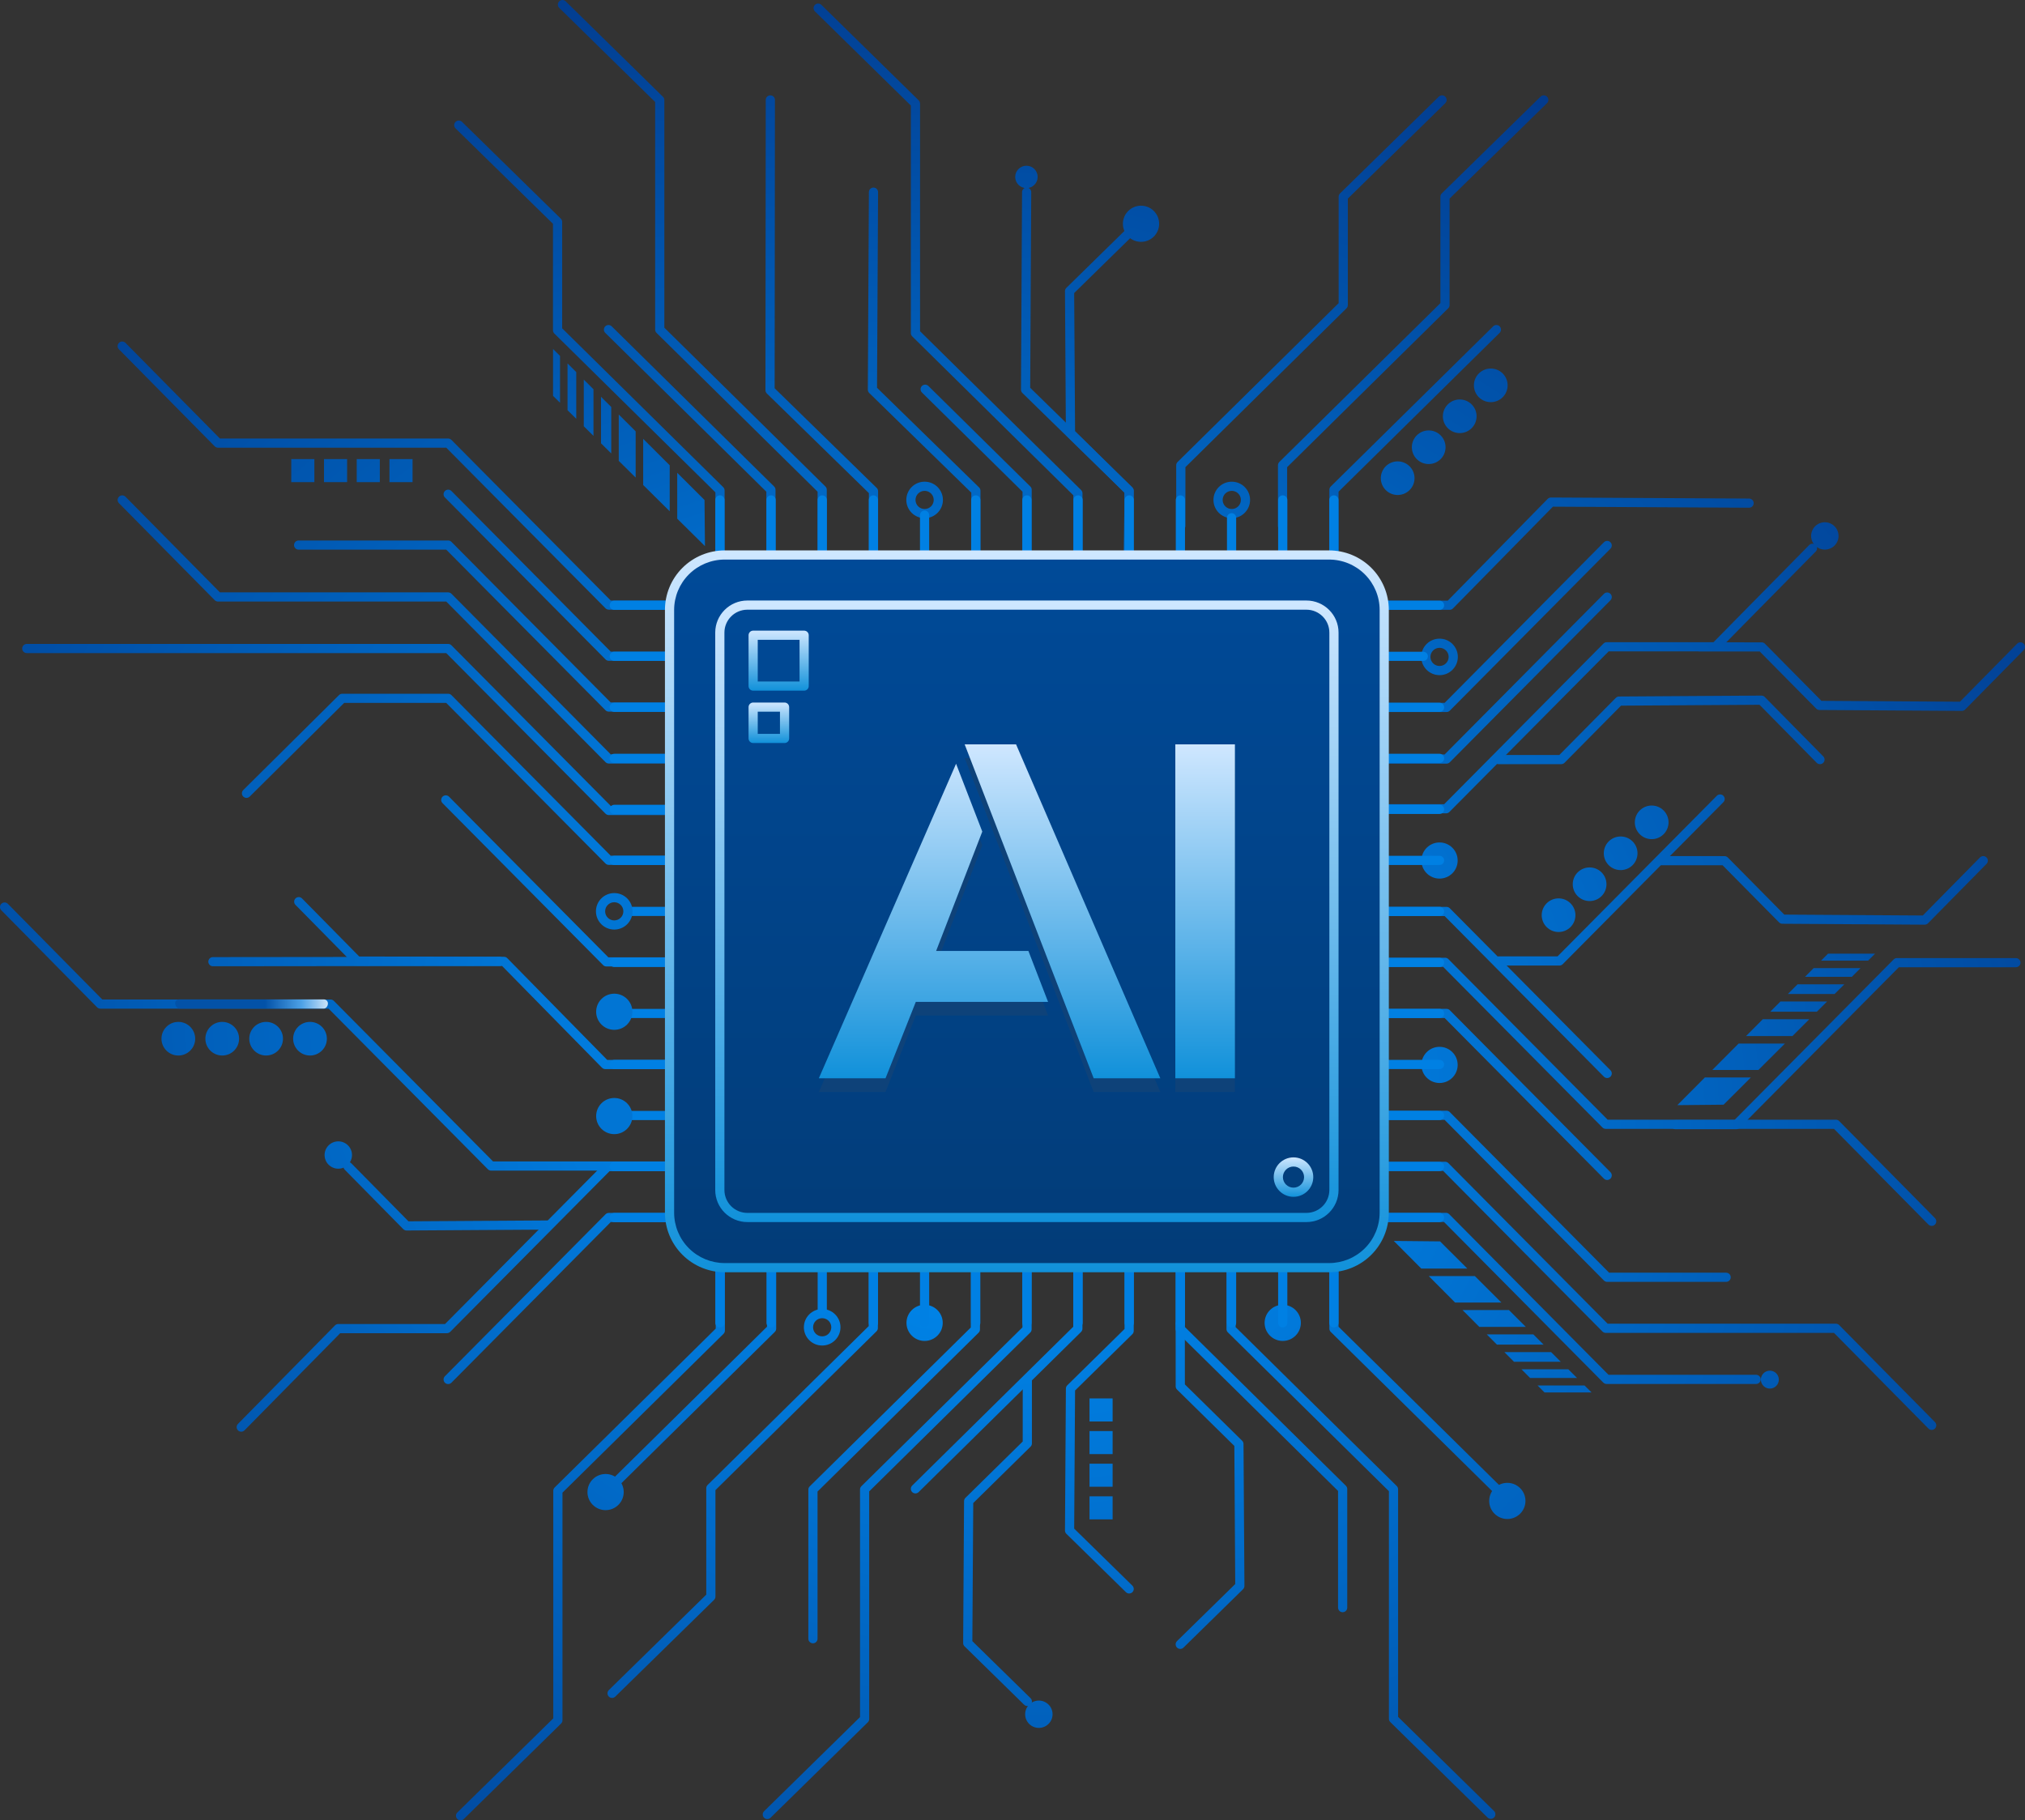 <svg width="386" height="347" viewBox="0 0 386 347" fill="none" xmlns="http://www.w3.org/2000/svg">
<rect x="0" y="0" width="386" height="347" fill="#333333" stroke="none"/>
<g style="mix-blend-mode:screen">
<path fill-rule="evenodd" clip-rule="evenodd" d="M106.597 1.495L124.882 19.44V62.828C124.882 63.063 124.976 63.285 125.142 63.451C125.142 63.451 152.858 90.781 155.845 93.728V104.945C155.845 105.429 156.239 105.819 156.721 105.819C157.204 105.819 157.598 105.429 157.598 104.945V93.364C157.598 93.129 157.504 92.907 157.338 92.741L126.636 62.464C126.636 58.258 126.636 19.074 126.636 19.074C126.636 18.841 126.542 18.617 126.373 18.451L107.825 0.249C107.482 -0.088 106.927 -0.082 106.587 0.26C106.249 0.605 106.254 1.159 106.597 1.495Z" fill="url(#paint0_radial_5824_1571)"/>
<path fill-rule="evenodd" clip-rule="evenodd" d="M155.341 2.172L173.625 20.117V63.506C173.625 63.739 173.719 63.964 173.887 64.126L204.587 94.403V105.622C204.587 106.105 204.981 106.497 205.465 106.497C205.947 106.497 206.34 106.105 206.34 105.622V94.041C206.34 93.808 206.246 93.583 206.081 93.418L175.378 63.141V19.752C175.378 19.518 175.285 19.293 175.117 19.129L156.569 0.926C156.225 0.589 155.669 0.594 155.33 0.937C154.992 1.28 154.997 1.835 155.341 2.172Z" fill="url(#paint1_radial_5824_1571)"/>
<path fill-rule="evenodd" clip-rule="evenodd" d="M368.837 232.2L350.582 213.705C350.42 213.538 350.195 213.444 349.959 213.444H306.448L276.085 182.828C275.92 182.662 275.695 182.569 275.462 182.569H263.846C263.366 182.569 262.972 182.96 262.972 183.442C262.972 183.924 263.366 184.316 263.846 184.316H275.098C278.05 187.294 305.458 214.932 305.458 214.932C305.623 215.098 305.848 215.191 306.081 215.191H349.591C351.808 217.437 367.588 233.425 367.588 233.425C367.926 233.769 368.481 233.774 368.826 233.436C369.171 233.097 369.175 232.544 368.837 232.2Z" fill="url(#paint2_radial_5824_1571)"/>
<path fill-rule="evenodd" clip-rule="evenodd" d="M368.837 271.09L350.582 252.595C350.42 252.428 350.195 252.334 349.959 252.334C349.959 252.334 310.664 252.334 306.448 252.334L276.085 221.718C275.92 221.552 275.695 221.458 275.462 221.458H263.846C263.366 221.458 262.972 221.85 262.972 222.332C262.972 222.814 263.366 223.206 263.846 223.206H275.098C278.05 226.184 305.458 253.822 305.458 253.822C305.623 253.988 305.848 254.081 306.081 254.081C306.081 254.081 345.368 254.081 349.591 254.081L367.588 272.315C367.926 272.659 368.481 272.664 368.826 272.326C369.171 271.987 369.175 271.434 368.837 271.09Z" fill="url(#paint3_radial_5824_1571)"/>
<path fill-rule="evenodd" clip-rule="evenodd" d="M0.251 173.518L18.503 192.014C18.669 192.179 18.892 192.275 19.128 192.275C19.128 192.275 58.42 192.275 62.64 192.275C65.593 195.251 93.001 222.89 93.001 222.89C93.167 223.056 93.389 223.15 93.624 223.15H127.49C127.972 223.15 128.366 222.758 128.366 222.276C128.366 221.794 127.972 221.403 127.49 221.403H93.99C91.036 218.424 63.629 190.785 63.629 190.785C63.463 190.62 63.238 190.527 63.006 190.527C63.006 190.527 23.719 190.527 19.495 190.527C17.278 188.282 1.499 172.292 1.499 172.292C1.161 171.949 0.606 171.945 0.26 172.283C-0.083 172.62 -0.088 173.173 0.251 173.518Z" fill="url(#paint4_radial_5824_1571)"/>
<path fill-rule="evenodd" clip-rule="evenodd" d="M256.808 306.455V283.843C256.808 283.61 256.713 283.386 256.548 283.222L225.846 252.945V241.727C225.846 241.245 225.451 240.853 224.971 240.853C224.487 240.853 224.092 241.245 224.092 241.727V253.309C224.092 253.543 224.187 253.766 224.352 253.93L255.057 284.208V306.455C255.057 306.937 255.449 307.329 255.932 307.329C256.416 307.329 256.808 306.937 256.808 306.455Z" fill="url(#paint5_radial_5824_1571)"/>
<path fill-rule="evenodd" clip-rule="evenodd" d="M384.263 182.633H361.589C361.354 182.633 361.131 182.726 360.965 182.892L330.606 213.508H319.355C318.871 213.508 318.478 213.9 318.478 214.382C318.478 214.864 318.871 215.256 319.355 215.256H330.971C331.202 215.256 331.429 215.162 331.591 214.996L361.955 184.38H384.263C384.747 184.38 385.14 183.989 385.14 183.506C385.14 183.024 384.747 182.633 384.263 182.633Z" fill="url(#paint6_radial_5824_1571)"/>
<path fill-rule="evenodd" clip-rule="evenodd" d="M329.03 242.607C329.03 242.607 309.641 242.607 306.724 242.607C303.769 239.628 276.359 211.99 276.359 211.99C276.194 211.824 275.973 211.731 275.738 211.731H264.123C263.639 211.731 263.246 212.123 263.246 212.605C263.246 213.087 263.639 213.478 264.123 213.478C264.123 213.478 273.4 213.478 275.373 213.478L305.735 244.094C305.9 244.26 306.124 244.354 306.356 244.354H329.03C329.515 244.354 329.908 243.962 329.908 243.48C329.908 242.998 329.515 242.607 329.03 242.607Z" fill="url(#paint7_radial_5824_1571)"/>
<path fill-rule="evenodd" clip-rule="evenodd" d="M88.409 346.749L106.955 328.548C107.123 328.384 107.217 328.16 107.217 327.925V284.536L137.92 254.258C138.085 254.094 138.179 253.87 138.179 253.637V242.055C138.179 241.572 137.786 241.181 137.303 241.181C136.818 241.181 136.426 241.572 136.426 242.055V253.272L105.725 283.55C105.557 283.714 105.464 283.938 105.464 284.171V327.559L87.179 345.504C86.834 345.842 86.829 346.396 87.17 346.739C87.508 347.083 88.063 347.087 88.409 346.749Z" fill="url(#paint8_radial_5824_1571)"/>
<path fill-rule="evenodd" clip-rule="evenodd" d="M284.787 345.224L266.501 327.279C266.501 323.066 266.501 283.891 266.501 283.891C266.501 283.658 266.407 283.434 266.242 283.27L235.539 252.992V241.774C235.539 241.292 235.147 240.901 234.665 240.901C234.18 240.901 233.789 241.292 233.789 241.774V253.357C233.789 253.59 233.882 253.814 234.047 253.978C234.047 253.978 261.765 281.31 264.751 284.256C264.751 288.462 264.751 327.645 264.751 327.645C264.751 327.879 264.845 328.103 265.013 328.268L283.558 346.469C283.904 346.807 284.457 346.803 284.797 346.459C285.137 346.115 285.134 345.562 284.787 345.224Z" fill="url(#paint9_radial_5824_1571)"/>
<path fill-rule="evenodd" clip-rule="evenodd" d="M146.878 346.51L165.423 328.308C165.59 328.144 165.684 327.92 165.684 327.686C165.684 327.686 165.684 288.503 165.684 284.296L196.387 254.018C196.553 253.854 196.648 253.631 196.648 253.397V241.815C196.648 241.333 196.255 240.941 195.773 240.941C195.288 240.941 194.895 241.333 194.895 241.815V253.033C191.909 255.978 164.193 283.31 164.193 283.31C164.026 283.474 163.934 283.698 163.934 283.931C163.934 283.931 163.934 323.107 163.934 327.32L145.647 345.265C145.303 345.603 145.3 346.157 145.639 346.5C145.978 346.844 146.533 346.848 146.878 346.51Z" fill="url(#paint10_radial_5824_1571)"/>
<path fill-rule="evenodd" clip-rule="evenodd" d="M22.674 95.914L40.928 114.409C41.092 114.575 41.317 114.67 41.551 114.67C41.551 114.67 80.845 114.67 85.062 114.67L115.426 145.285C115.59 145.45 115.815 145.546 116.05 145.546H127.664C128.146 145.546 128.54 145.153 128.54 144.672C128.54 144.189 128.146 143.797 127.664 143.797H116.414C113.461 140.818 86.052 113.182 86.052 113.182C85.888 113.016 85.663 112.921 85.429 112.921H41.92L23.923 94.689C23.584 94.344 23.029 94.34 22.686 94.678C22.34 95.016 22.335 95.569 22.674 95.914Z" fill="url(#paint11_radial_5824_1571)"/>
<path fill-rule="evenodd" clip-rule="evenodd" d="M22.675 66.588L40.927 85.082C41.092 85.248 41.317 85.343 41.552 85.343C41.552 85.343 80.846 85.343 85.063 85.343L115.427 115.959C115.591 116.125 115.815 116.218 116.049 116.218H127.664C128.147 116.218 128.54 115.827 128.54 115.345C128.54 114.862 128.147 114.471 127.664 114.471H116.414L86.051 83.856C85.886 83.69 85.663 83.597 85.428 83.597H41.919L23.923 65.362C23.585 65.018 23.029 65.014 22.684 65.353C22.34 65.689 22.335 66.244 22.675 66.588Z" fill="url(#paint12_radial_5824_1571)"/>
<path fill-rule="evenodd" clip-rule="evenodd" d="M5.104 124.494H85.063L115.427 155.111C115.591 155.277 115.816 155.37 116.05 155.37H127.664C128.147 155.37 128.54 154.98 128.54 154.497C128.54 154.016 128.147 153.623 127.664 153.623H116.414C113.462 150.645 86.052 123.009 86.052 123.009C85.889 122.841 85.664 122.748 85.429 122.748H5.104C4.621 122.748 4.228 123.14 4.228 123.621C4.228 124.104 4.621 124.494 5.104 124.494Z" fill="url(#paint13_radial_5824_1571)"/>
<path fill-rule="evenodd" clip-rule="evenodd" d="M56.926 104.778H85.061L115.425 135.395C115.588 135.561 115.814 135.654 116.048 135.654H127.662C128.144 135.654 128.538 135.261 128.538 134.78C128.538 134.297 128.144 133.907 127.662 133.907C127.662 133.907 118.384 133.907 116.412 133.907L86.05 103.29C85.886 103.124 85.661 103.032 85.427 103.032H56.926C56.442 103.032 56.048 103.422 56.048 103.905C56.048 104.386 56.442 104.778 56.926 104.778Z" fill="url(#paint14_radial_5824_1571)"/>
<path fill-rule="evenodd" clip-rule="evenodd" d="M334.746 262.07C334.746 262.07 309.931 262.07 306.609 262.07L276.245 231.453C276.082 231.287 275.859 231.194 275.625 231.194H264.008C263.526 231.194 263.132 231.585 263.132 232.067C263.132 232.549 263.526 232.941 264.008 232.941H275.256C278.213 235.919 305.62 263.557 305.62 263.557C305.786 263.723 306.01 263.817 306.244 263.817H334.746C335.228 263.817 335.622 263.425 335.622 262.943C335.622 262.461 335.228 262.07 334.746 262.07Z" fill="url(#paint15_radial_5824_1571)"/>
<path fill-rule="evenodd" clip-rule="evenodd" d="M155.837 312.381V284.323L186.54 254.046C186.705 253.882 186.8 253.658 186.8 253.424V241.842C186.8 241.36 186.408 240.968 185.924 240.968C185.439 240.968 185.047 241.36 185.047 241.842C185.047 241.842 185.047 251.093 185.047 253.06C182.062 256.005 154.347 283.338 154.347 283.338C154.179 283.502 154.086 283.725 154.086 283.959V312.381C154.086 312.863 154.479 313.255 154.963 313.255C155.445 313.255 155.837 312.863 155.837 312.381Z" fill="url(#paint16_radial_5824_1571)"/>
<path fill-rule="evenodd" clip-rule="evenodd" d="M47.605 151.842C47.605 151.842 63.389 136.186 65.602 133.993C68.081 133.993 82.568 133.993 85.061 133.993L115.425 164.61C115.589 164.775 115.814 164.868 116.048 164.868H127.662C128.145 164.868 128.538 164.478 128.538 163.995C128.538 163.514 128.145 163.122 127.662 163.122H116.412L86.05 132.505C85.887 132.339 85.662 132.246 85.427 132.246H65.24C65.008 132.246 64.785 132.337 64.621 132.5L46.37 150.603C46.026 150.944 46.024 151.497 46.365 151.84C46.706 152.182 47.261 152.182 47.605 151.842Z" fill="url(#paint17_radial_5824_1571)"/>
<path fill-rule="evenodd" clip-rule="evenodd" d="M86.836 24.473L105.407 42.662C105.407 45.431 105.407 62.954 105.407 62.954C105.407 63.189 105.501 63.412 105.666 63.577L136.368 93.853V105.072C136.368 105.553 136.761 105.946 137.244 105.946C137.729 105.946 138.12 105.553 138.12 105.072V93.489C138.12 93.256 138.026 93.033 137.861 92.868C137.861 92.868 110.146 65.535 107.159 62.589C107.159 59.828 107.159 42.297 107.159 42.297C107.159 42.062 107.063 41.839 106.895 41.674L88.066 23.227C87.72 22.89 87.164 22.895 86.826 23.239C86.488 23.581 86.493 24.136 86.836 24.473Z" fill="url(#paint18_radial_5824_1571)"/>
<path fill-rule="evenodd" clip-rule="evenodd" d="M293.658 18.423L274.824 36.869C274.659 37.034 274.564 37.257 274.564 37.494V57.788L243.859 88.065C243.695 88.229 243.602 88.453 243.602 88.686V100.267C243.602 100.75 243.995 101.141 244.476 101.141C244.961 101.141 245.353 100.75 245.353 100.267C245.353 100.267 245.353 91.017 245.353 89.051L276.054 58.771C276.222 58.607 276.315 58.383 276.315 58.15V37.859L294.885 19.669C295.228 19.331 295.234 18.778 294.895 18.436C294.555 18.091 294.001 18.085 293.658 18.423Z" fill="url(#paint19_radial_5824_1571)"/>
<path fill-rule="evenodd" clip-rule="evenodd" d="M274.264 18.423L255.433 36.869C255.264 37.033 255.169 37.258 255.169 37.493V57.787L224.467 88.064C224.301 88.229 224.206 88.451 224.206 88.685V100.267C224.206 100.751 224.6 101.141 225.083 101.141C225.566 101.141 225.96 100.751 225.96 100.267C225.96 100.267 225.96 91.015 225.96 89.05L256.663 58.773C256.828 58.608 256.92 58.386 256.92 58.151V37.861L275.491 19.671C275.834 19.332 275.841 18.778 275.501 18.435C275.164 18.09 274.607 18.087 274.264 18.423Z" fill="url(#paint20_radial_5824_1571)"/>
<path fill-rule="evenodd" clip-rule="evenodd" d="M46.609 272.656L64.849 254.139C67.624 254.139 85.196 254.139 85.196 254.139C85.43 254.139 85.655 254.045 85.819 253.879L116.182 223.263C118.153 223.263 127.432 223.263 127.432 223.263C127.914 223.263 128.307 222.871 128.307 222.389C128.307 221.907 127.914 221.516 127.432 221.516H115.816C115.582 221.516 115.357 221.609 115.193 221.775C115.193 221.775 87.785 249.413 84.83 252.392H64.481C64.246 252.392 64.021 252.486 63.855 252.653L45.358 271.432C45.02 271.776 45.024 272.329 45.37 272.667C45.713 273.005 46.268 273 46.609 272.656Z" fill="url(#paint21_radial_5824_1571)"/>
<path fill-rule="evenodd" clip-rule="evenodd" d="M117.283 323.415L136.116 304.969C136.284 304.805 136.377 304.58 136.377 304.346V284.053L167.082 253.775C167.248 253.611 167.341 253.387 167.341 253.154V241.571C167.341 241.089 166.949 240.698 166.464 240.698C165.981 240.698 165.589 241.089 165.589 241.571V252.789L134.887 283.067C134.719 283.231 134.626 283.455 134.626 283.688V303.98C132.352 306.207 116.057 322.169 116.057 322.169C115.713 322.507 115.708 323.061 116.045 323.404C116.384 323.748 116.939 323.753 117.283 323.415Z" fill="url(#paint22_radial_5824_1571)"/>
<path fill-rule="evenodd" clip-rule="evenodd" d="M115.373 63.45L146.075 93.727V104.945C146.075 105.427 146.467 105.818 146.951 105.818C147.434 105.818 147.827 105.427 147.827 104.945V93.362C147.827 93.128 147.733 92.906 147.566 92.742L116.603 62.207C116.261 61.868 115.706 61.871 115.366 62.214C115.027 62.558 115.029 63.112 115.373 63.45Z" fill="url(#paint23_radial_5824_1571)"/>
<path fill-rule="evenodd" clip-rule="evenodd" d="M175.734 74.818L194.908 93.726C194.908 95.692 194.908 104.944 194.908 104.944C194.908 105.425 195.301 105.817 195.786 105.817C196.268 105.817 196.661 105.425 196.661 104.944V93.361C196.661 93.127 196.566 92.904 196.4 92.741L176.967 73.575C176.623 73.237 176.068 73.239 175.729 73.583C175.39 73.924 175.392 74.48 175.734 74.818Z" fill="url(#paint24_radial_5824_1571)"/>
<path fill-rule="evenodd" clip-rule="evenodd" d="M284.625 62.207L253.662 92.741C253.496 92.906 253.402 93.129 253.402 93.362V104.945C253.402 105.426 253.795 105.817 254.278 105.817C254.761 105.817 255.153 105.426 255.153 104.945V93.727C258.142 90.782 285.857 63.448 285.857 63.448C286.2 63.109 286.204 62.556 285.863 62.213C285.523 61.871 284.968 61.867 284.625 62.207Z" fill="url(#paint25_radial_5824_1571)"/>
<path fill-rule="evenodd" clip-rule="evenodd" d="M305.736 103.366C305.736 103.366 278.326 131.004 275.373 133.983C273.401 133.983 264.123 133.983 264.123 133.983C263.64 133.983 263.246 134.374 263.246 134.856C263.246 135.338 263.64 135.729 264.123 135.729H275.737C275.973 135.729 276.196 135.636 276.361 135.47L306.98 104.595C307.321 104.252 307.317 103.698 306.973 103.359C306.629 103.02 306.077 103.023 305.736 103.366Z" fill="url(#paint26_radial_5824_1571)"/>
<path fill-rule="evenodd" clip-rule="evenodd" d="M327.256 151.693C327.256 151.693 299.848 179.331 296.895 182.309C294.923 182.309 285.645 182.309 285.645 182.309C285.162 182.309 284.77 182.701 284.77 183.183C284.77 183.665 285.162 184.056 285.645 184.056H297.263C297.494 184.056 297.718 183.963 297.883 183.797L328.504 152.921C328.843 152.579 328.84 152.025 328.496 151.686C328.153 151.347 327.596 151.35 327.256 151.693Z" fill="url(#paint27_radial_5824_1571)"/>
<path fill-rule="evenodd" clip-rule="evenodd" d="M305.736 113.201C305.736 113.201 278.326 140.839 275.373 143.818H264.123C263.64 143.818 263.246 144.209 263.246 144.691C263.246 145.173 263.64 145.565 264.123 145.565H275.737C275.973 145.565 276.196 145.472 276.361 145.305L306.98 114.43C307.321 114.087 307.317 113.534 306.973 113.195C306.629 112.855 306.077 112.858 305.736 113.201Z" fill="url(#paint28_radial_5824_1571)"/>
<path fill-rule="evenodd" clip-rule="evenodd" d="M306.98 223.447L276.361 192.572C276.196 192.406 275.973 192.312 275.737 192.312H264.123C263.64 192.312 263.246 192.704 263.246 193.186C263.246 193.668 263.64 194.06 264.123 194.06H275.373L305.736 224.676C306.077 225.019 306.629 225.022 306.973 224.683C307.317 224.344 307.321 223.79 306.98 223.447Z" fill="url(#paint29_radial_5824_1571)"/>
<path fill-rule="evenodd" clip-rule="evenodd" d="M306.98 204.012L276.361 173.136C276.196 172.971 275.973 172.877 275.737 172.877H264.123C263.64 172.877 263.246 173.268 263.246 173.751C263.246 174.233 263.64 174.624 264.123 174.624H275.373L305.736 205.24C306.077 205.583 306.629 205.586 306.973 205.247C307.317 204.908 307.321 204.355 306.98 204.012Z" fill="url(#paint30_radial_5824_1571)"/>
<path fill-rule="evenodd" clip-rule="evenodd" d="M285.857 283.186L255.153 252.908V241.69C255.153 241.208 254.761 240.817 254.278 240.817C253.795 240.817 253.402 241.208 253.402 241.69V253.273C253.402 253.506 253.496 253.73 253.662 253.894L284.625 284.428C284.968 284.767 285.523 284.764 285.863 284.421C286.204 284.078 286.2 283.525 285.857 283.186Z" fill="url(#paint31_radial_5824_1571)"/>
<path fill-rule="evenodd" clip-rule="evenodd" d="M175.11 284.428L206.074 253.894C206.239 253.73 206.333 253.506 206.333 253.273V241.691C206.333 241.208 205.939 240.817 205.458 240.817C204.973 240.817 204.58 241.208 204.58 241.691V252.909L173.88 283.186C173.536 283.525 173.533 284.079 173.872 284.421C174.213 284.764 174.766 284.767 175.11 284.428Z" fill="url(#paint32_radial_5824_1571)"/>
<path fill-rule="evenodd" clip-rule="evenodd" d="M116.733 284.428L147.694 253.894C147.861 253.73 147.955 253.506 147.955 253.273V241.691C147.955 241.209 147.562 240.817 147.079 240.817C146.595 240.817 146.203 241.209 146.203 241.691V252.908L115.501 283.186C115.156 283.525 115.154 284.078 115.493 284.421C115.833 284.764 116.389 284.767 116.733 284.428Z" fill="url(#paint33_radial_5824_1571)"/>
<path fill-rule="evenodd" clip-rule="evenodd" d="M86.051 263.575L116.413 232.959H127.663C128.145 232.959 128.539 232.567 128.539 232.085C128.539 231.603 128.145 231.212 127.663 231.212H116.049C115.815 231.212 115.589 231.305 115.426 231.471L84.805 262.346C84.466 262.689 84.468 263.243 84.811 263.582C85.155 263.921 85.71 263.918 86.051 263.575Z" fill="url(#paint34_radial_5824_1571)"/>
<path fill-rule="evenodd" clip-rule="evenodd" d="M84.351 153.098L114.971 183.975C115.134 184.14 115.359 184.233 115.593 184.233H127.207C127.691 184.233 128.084 183.843 128.084 183.361C128.084 182.878 127.691 182.486 127.207 182.486H115.959C113.003 179.509 85.596 151.871 85.596 151.871C85.255 151.528 84.701 151.524 84.358 151.864C84.013 152.204 84.01 152.756 84.351 153.098Z" fill="url(#paint35_radial_5824_1571)"/>
<path fill-rule="evenodd" clip-rule="evenodd" d="M84.805 94.827L115.426 125.702C115.589 125.868 115.815 125.963 116.049 125.963H127.663C128.145 125.963 128.539 125.571 128.539 125.088C128.539 124.607 128.145 124.215 127.663 124.215C127.663 124.215 118.385 124.215 116.413 124.215L86.051 93.6C85.71 93.255 85.155 93.253 84.811 93.593C84.468 93.931 84.466 94.484 84.805 94.827Z" fill="url(#paint36_radial_5824_1571)"/>
<path fill-rule="evenodd" clip-rule="evenodd" d="M167.378 105.717V93.635C167.378 93.399 167.283 93.174 167.114 93.01L147.661 74.013L147.717 19.05C147.717 18.566 147.327 18.174 146.844 18.174C146.358 18.174 145.965 18.566 145.965 19.048L145.908 74.38C145.908 74.615 146.004 74.841 146.171 75.005L165.626 94.001C165.626 96.023 165.626 105.717 165.626 105.717C165.626 106.198 166.019 106.59 166.502 106.59C166.985 106.59 167.378 106.198 167.378 105.717Z" fill="url(#paint37_radial_5824_1571)"/>
<path fill-rule="evenodd" clip-rule="evenodd" d="M127.497 202.053H115.75L96.699 182.652C96.533 182.484 96.308 182.389 96.072 182.389L40.584 182.448C40.1 182.448 39.709 182.84 39.709 183.321C39.709 183.804 40.102 184.194 40.587 184.194L95.706 184.137L114.754 203.538C114.92 203.705 115.145 203.798 115.381 203.798H127.497C127.979 203.798 128.373 203.408 128.373 202.926C128.373 202.443 127.979 202.053 127.497 202.053Z" fill="url(#paint38_radial_5824_1571)"/>
<path fill-rule="evenodd" clip-rule="evenodd" d="M186.894 105.621V93.54C186.894 93.306 186.799 93.08 186.631 92.915L167.178 73.921L167.376 36.632C167.379 36.149 166.989 35.758 166.505 35.755C166.023 35.752 165.628 36.141 165.625 36.624L165.425 74.281C165.425 74.52 165.52 74.745 165.688 74.911L185.144 93.907V105.621C185.144 106.104 185.536 106.495 186.018 106.495C186.502 106.495 186.894 106.104 186.894 105.621Z" fill="url(#paint39_radial_5824_1571)"/>
<path fill-rule="evenodd" clip-rule="evenodd" d="M264.223 116.246H276.337C276.574 116.246 276.801 116.151 276.963 115.983L296.013 96.585L333.405 96.783C333.889 96.785 334.285 96.396 334.285 95.914C334.289 95.432 333.9 95.039 333.415 95.036L295.652 94.837C295.412 94.835 295.185 94.93 295.019 95.099C295.019 95.099 278.258 112.168 275.969 114.498H264.223C263.739 114.498 263.346 114.89 263.346 115.372C263.346 115.854 263.739 116.246 264.223 116.246Z" fill="url(#paint40_radial_5824_1571)"/>
<path fill-rule="evenodd" clip-rule="evenodd" d="M216.088 105.621V93.539C216.088 93.303 215.993 93.079 215.824 92.913L196.373 73.92L196.572 36.632C196.575 36.149 196.184 35.754 195.701 35.751C195.217 35.751 194.821 36.138 194.821 36.62L194.618 74.282C194.618 74.517 194.714 74.745 194.882 74.91L214.337 93.906V105.621C214.337 106.103 214.73 106.495 215.211 106.495C215.695 106.495 216.088 106.103 216.088 105.621Z" fill="url(#paint41_radial_5824_1571)"/>
<path fill-rule="evenodd" clip-rule="evenodd" d="M215.955 105.824L216.109 93.56C216.112 93.324 216.019 93.094 215.848 92.929L204.927 82.187L204.758 55.858L215.853 44.988C216.197 44.651 216.202 44.099 215.865 43.754C215.524 43.409 214.97 43.406 214.624 43.742L203.268 54.871C203.096 55.036 203.003 55.264 203.003 55.499L203.178 82.56C203.181 82.793 203.273 83.015 203.439 83.177C203.439 83.177 212.659 92.245 214.354 93.91L214.203 105.802C214.197 106.284 214.585 106.68 215.069 106.688C215.553 106.694 215.949 106.307 215.955 105.824Z" fill="url(#paint42_radial_5824_1571)"/>
<path fill-rule="evenodd" clip-rule="evenodd" d="M316.762 163.191L328.722 163.196C328.958 163.196 329.179 163.29 329.347 163.456C329.347 163.456 338.464 172.676 340.118 174.347C340.118 174.347 363.294 174.495 366.518 174.516L377.418 163.452C377.757 163.109 378.314 163.104 378.657 163.442C379.004 163.78 379.007 164.333 378.668 164.677L367.509 176.004C367.341 176.172 367.116 176.266 366.876 176.265L339.74 176.091C339.508 176.09 339.287 175.996 339.123 175.831L328.356 164.943L316.759 164.939C316.278 164.938 315.886 164.547 315.886 164.064C315.886 163.582 316.278 163.191 316.762 163.191Z" fill="url(#paint43_radial_5824_1571)"/>
<path fill-rule="evenodd" clip-rule="evenodd" d="M285.639 145.671L297.6 145.666C297.836 145.666 298.06 145.572 298.223 145.406C298.223 145.406 307.343 136.186 308.997 134.515C308.997 134.515 332.174 134.367 335.396 134.347L346.297 145.41C346.637 145.753 347.191 145.758 347.535 145.42C347.883 145.082 347.886 144.529 347.546 144.185L336.388 132.859C336.222 132.69 335.994 132.596 335.758 132.597L308.621 132.771C308.389 132.772 308.168 132.866 308.001 133.031L297.235 143.919L285.639 143.924C285.157 143.924 284.763 144.316 284.763 144.798C284.763 145.28 285.157 145.671 285.639 145.671Z" fill="url(#paint44_radial_5824_1571)"/>
<path fill-rule="evenodd" clip-rule="evenodd" d="M224.099 252.341L224.105 264.269C224.105 264.502 224.199 264.726 224.367 264.89C224.367 264.89 233.611 273.984 235.288 275.631L235.455 301.959L224.361 312.829C224.017 313.167 224.011 313.721 224.352 314.064C224.69 314.408 225.246 314.413 225.59 314.075L236.947 302.946C237.117 302.781 237.211 302.554 237.211 302.318L237.035 275.257C237.035 275.026 236.941 274.804 236.776 274.641L225.858 263.902L225.852 252.34C225.852 251.858 225.458 251.467 224.975 251.467C224.493 251.467 224.099 251.859 224.099 252.341Z" fill="url(#paint45_radial_5824_1571)"/>
<path fill-rule="evenodd" clip-rule="evenodd" d="M194.952 263.225L194.946 274.787C193.266 276.44 184.028 285.526 184.028 285.526C183.863 285.689 183.769 285.91 183.766 286.142L183.594 313.202C183.591 313.438 183.685 313.665 183.855 313.831L195.213 324.96C195.558 325.297 196.113 325.293 196.452 324.949C196.791 324.605 196.786 324.051 196.441 323.713L185.347 312.844L185.517 286.515L196.438 275.774C196.605 275.61 196.7 275.387 196.7 275.153L196.702 263.225C196.705 262.743 196.312 262.352 195.827 262.352C195.345 262.351 194.952 262.742 194.952 263.225Z" fill="url(#paint46_radial_5824_1571)"/>
<path fill-rule="evenodd" clip-rule="evenodd" d="M104.629 232.645L77.864 232.816C76.187 231.114 66.965 221.752 66.965 221.752C66.625 221.41 66.071 221.403 65.725 221.742C65.382 222.08 65.375 222.633 65.714 222.978L76.874 234.304C77.04 234.472 77.269 234.567 77.505 234.565L104.642 234.392C105.124 234.389 105.514 233.995 105.512 233.513C105.508 233.031 105.113 232.642 104.629 232.645Z" fill="url(#paint47_radial_5824_1571)"/>
<path fill-rule="evenodd" clip-rule="evenodd" d="M95.254 182.389L68.474 182.331L57.572 171.265C57.234 170.921 56.677 170.917 56.333 171.255C55.988 171.592 55.984 172.147 56.322 172.491L67.482 183.817C67.646 183.983 67.87 184.078 68.105 184.078L95.252 184.136C95.735 184.136 96.128 183.747 96.128 183.265C96.13 182.782 95.737 182.391 95.254 182.389Z" fill="url(#paint48_radial_5824_1571)"/>
<path fill-rule="evenodd" clip-rule="evenodd" d="M323.646 124.167C323.708 124.181 323.773 124.189 323.842 124.189C323.842 124.189 333.429 124.192 335.437 124.193L346.203 135.081C346.369 135.246 346.589 135.34 346.824 135.342L373.957 135.515C374.196 135.516 374.423 135.422 374.589 135.254L385.748 123.927C386.088 123.583 386.084 123.03 385.737 122.692C385.394 122.354 384.839 122.359 384.5 122.703L373.599 133.766L347.198 133.597L336.424 122.706C336.262 122.54 336.039 122.446 335.804 122.446L329.054 122.443L346.115 105.126C346.454 104.782 346.446 104.229 346.103 103.891C345.756 103.553 345.201 103.558 344.862 103.902L326.622 122.42H306.273C306.042 122.42 305.818 122.513 305.652 122.679L275.289 153.295H264.041C263.556 153.295 263.162 153.687 263.162 154.169C263.162 154.651 263.556 155.042 264.041 155.042H275.655C275.89 155.042 276.114 154.949 276.28 154.783L306.639 124.167H323.646Z" fill="url(#paint49_radial_5824_1571)"/>
<path fill-rule="evenodd" clip-rule="evenodd" d="M214.363 241.775L214.357 253.337L203.439 264.075C203.273 264.238 203.181 264.46 203.178 264.692L203.003 291.752C203.003 291.988 203.096 292.215 203.268 292.38L214.624 303.51C214.97 303.847 215.524 303.842 215.865 303.499C216.202 303.155 216.197 302.601 215.853 302.263L204.758 291.394C204.758 291.394 204.907 268.251 204.927 265.065L215.848 254.325C216.017 254.16 216.109 253.936 216.109 253.703L216.115 241.775C216.115 241.293 215.721 240.902 215.24 240.901C214.757 240.901 214.363 241.292 214.363 241.775Z" fill="url(#paint50_radial_5824_1571)"/>
<path fill-rule="evenodd" clip-rule="evenodd" d="M234.797 91.822C232.869 91.822 231.307 93.38 231.307 95.3C231.307 97.219 232.869 98.777 234.797 98.777C236.722 98.777 238.285 97.219 238.285 95.3C238.285 93.38 236.722 91.822 234.797 91.822ZM234.797 93.568C235.755 93.568 236.533 94.344 236.533 95.3C236.533 96.255 235.755 97.031 234.797 97.031C233.836 97.031 233.058 96.255 233.058 95.3C233.058 94.344 233.836 93.568 234.797 93.568Z" fill="url(#paint51_radial_5824_1571)"/>
<path fill-rule="evenodd" clip-rule="evenodd" d="M176.247 91.82C174.324 91.82 172.76 93.379 172.76 95.3C172.76 97.221 174.324 98.78 176.247 98.78C178.173 98.78 179.737 97.221 179.737 95.3C179.737 93.379 178.173 91.82 176.247 91.82ZM176.247 93.568C177.208 93.568 177.984 94.345 177.984 95.3C177.984 96.255 177.208 97.032 176.247 97.032C175.289 97.032 174.51 96.255 174.51 95.3C174.51 94.345 175.289 93.568 176.247 93.568Z" fill="url(#paint52_radial_5824_1571)"/>
<path fill-rule="evenodd" clip-rule="evenodd" d="M156.722 249.533C154.796 249.533 153.233 251.092 153.233 253.012C153.233 254.932 154.796 256.49 156.722 256.49C158.648 256.49 160.211 254.932 160.211 253.012C160.211 251.092 158.648 249.533 156.722 249.533ZM156.722 251.28C157.68 251.28 158.458 252.056 158.458 253.012C158.458 253.968 157.68 254.743 156.722 254.743C155.764 254.743 154.986 253.968 154.986 253.012C154.986 252.056 155.764 251.28 156.722 251.28Z" fill="url(#paint53_radial_5824_1571)"/>
<path fill-rule="evenodd" clip-rule="evenodd" d="M274.403 121.742C272.476 121.742 270.912 123.301 270.912 125.221C270.912 127.141 272.476 128.7 274.403 128.7C276.327 128.7 277.891 127.141 277.891 125.221C277.891 123.301 276.327 121.742 274.403 121.742ZM274.403 123.489C275.36 123.489 276.139 124.265 276.139 125.221C276.139 126.177 275.36 126.953 274.403 126.953C273.443 126.953 272.664 126.177 272.664 125.221C272.664 124.265 273.443 123.489 274.403 123.489Z" fill="url(#paint54_radial_5824_1571)"/>
<path d="M347.843 99.556C349.287 99.556 350.458 100.723 350.458 102.161C350.458 103.599 349.287 104.767 347.843 104.767C346.404 104.767 345.233 103.599 345.233 102.161C345.233 100.723 346.404 99.556 347.843 99.556Z" fill="url(#paint55_radial_5824_1571)"/>
<path d="M337.366 261.283C338.312 261.283 339.078 262.048 339.078 262.99C339.078 263.933 338.312 264.698 337.366 264.698C336.422 264.698 335.653 263.933 335.653 262.99C335.653 262.048 336.422 261.283 337.366 261.283Z" fill="url(#paint56_radial_5824_1571)"/>
<path d="M198.022 324.172C199.465 324.172 200.636 325.339 200.636 326.777C200.636 328.215 199.465 329.382 198.022 329.382C196.582 329.382 195.411 328.215 195.411 326.777C195.411 325.339 196.582 324.172 198.022 324.172Z" fill="url(#paint57_radial_5824_1571)"/>
<path d="M64.484 217.571C65.927 217.571 67.097 218.739 67.097 220.177C67.097 221.615 65.927 222.783 64.484 222.783C63.042 222.783 61.871 221.615 61.871 220.177C61.871 218.739 63.042 217.571 64.484 217.571Z" fill="url(#paint58_radial_5824_1571)"/>
<path d="M195.655 31.593C196.837 31.593 197.796 32.549 197.796 33.729C197.796 34.906 196.837 35.862 195.655 35.862C194.473 35.862 193.514 34.906 193.514 33.729C193.514 32.549 194.473 31.593 195.655 31.593Z" fill="url(#paint59_radial_5824_1571)"/>
<path fill-rule="evenodd" clip-rule="evenodd" d="M274.401 160.591C276.309 160.591 277.857 162.135 277.857 164.037C277.857 165.939 276.309 167.483 274.401 167.483C272.493 167.483 270.946 165.939 270.946 164.037C270.946 162.135 272.493 160.591 274.401 160.591Z" fill="url(#paint60_radial_5824_1571)"/>
<path fill-rule="evenodd" clip-rule="evenodd" d="M274.401 199.552C276.309 199.552 277.857 201.096 277.857 202.998C277.857 204.9 276.309 206.444 274.401 206.444C272.493 206.444 270.946 204.9 270.946 202.998C270.946 201.096 272.493 199.552 274.401 199.552Z" fill="url(#paint61_radial_5824_1571)"/>
<path fill-rule="evenodd" clip-rule="evenodd" d="M244.512 248.724C246.419 248.724 247.968 250.269 247.968 252.17C247.968 254.072 246.419 255.616 244.512 255.616C242.606 255.616 241.057 254.072 241.057 252.17C241.057 250.269 242.606 248.724 244.512 248.724Z" fill="url(#paint62_radial_5824_1571)"/>
<path fill-rule="evenodd" clip-rule="evenodd" d="M287.323 282.668C289.229 282.668 290.779 284.212 290.779 286.114C290.779 288.016 289.229 289.56 287.323 289.56C285.416 289.56 283.866 288.016 283.866 286.114C283.866 284.212 285.416 282.668 287.323 282.668Z" fill="url(#paint63_radial_5824_1571)"/>
<path fill-rule="evenodd" clip-rule="evenodd" d="M115.435 280.979C117.343 280.979 118.891 282.523 118.891 284.425C118.891 286.326 117.343 287.871 115.435 287.871C113.528 287.871 111.979 286.326 111.979 284.425C111.979 282.523 113.528 280.979 115.435 280.979Z" fill="url(#paint64_radial_5824_1571)"/>
<path fill-rule="evenodd" clip-rule="evenodd" d="M217.5 39.21C219.407 39.21 220.955 40.754 220.955 42.655C220.955 44.56 219.407 46.101 217.5 46.101C215.593 46.101 214.045 44.56 214.045 42.655C214.045 40.754 215.593 39.21 217.5 39.21Z" fill="url(#paint65_radial_5824_1571)"/>
<path fill-rule="evenodd" clip-rule="evenodd" d="M176.246 248.725C178.154 248.725 179.702 250.269 179.702 252.171C179.702 254.073 178.154 255.617 176.246 255.617C174.338 255.617 172.79 254.073 172.79 252.171C172.79 250.269 174.338 248.725 176.246 248.725Z" fill="url(#paint66_radial_5824_1571)"/>
<path fill-rule="evenodd" clip-rule="evenodd" d="M129.092 90.126V98.876L134.378 104.106L134.293 95.31L129.092 90.126ZM127.657 88.695V97.459L122.602 92.457V83.654L127.657 88.695ZM121.167 82.223V91.038L117.946 87.852V79.011L121.167 82.223ZM116.512 77.581V86.433L114.564 84.506V75.638L116.512 77.581ZM113.129 74.208V83.09L111.278 81.255V72.36L113.129 74.208ZM109.844 70.931V79.836L108.182 78.194V69.275L109.844 70.931ZM106.748 67.844L105.417 66.515V75.459L106.748 76.774V67.844Z" fill="url(#paint67_radial_5824_1571)"/>
<path fill-rule="evenodd" clip-rule="evenodd" d="M279.703 241.825H270.926L265.681 236.552L274.501 236.639L279.703 241.825ZM281.135 243.255H272.349L277.363 248.296H286.193L281.135 243.255ZM287.625 249.726H278.785L281.982 252.939H290.849L287.625 249.726ZM292.281 254.369H283.405L285.336 256.311H294.23L292.281 254.369ZM295.662 257.741H286.758L288.596 259.589H297.517L295.662 257.741ZM298.949 261.019H290.019L291.666 262.676H300.613L298.949 261.019ZM302.045 264.106L303.378 265.433H294.41L293.088 264.106H302.045Z" fill="url(#paint68_radial_5824_1571)"/>
<path fill-rule="evenodd" clip-rule="evenodd" d="M333.746 205.397H324.972L319.726 210.669L328.547 210.583L333.746 205.397ZM335.18 203.967H326.392L331.41 198.926H340.239L335.18 203.967ZM341.67 197.496H332.83L336.026 194.283H344.892L341.67 197.496ZM346.327 192.853H337.45L339.382 190.911H348.273L346.327 192.853ZM349.708 189.481H340.802L342.641 187.633H351.562L349.708 189.481ZM352.997 186.203H344.065L345.713 184.546H354.656L352.997 186.203ZM356.091 183.116L357.423 181.788H348.457L347.133 183.116H356.091Z" fill="url(#paint69_radial_5824_1571)"/>
<path fill-rule="evenodd" clip-rule="evenodd" d="M59.094 194.798C60.867 194.798 62.308 196.234 62.308 198.002C62.308 199.772 60.867 201.208 59.094 201.208C57.319 201.208 55.879 199.772 55.879 198.002C55.879 196.234 57.319 194.798 59.094 194.798ZM50.726 194.798C52.501 194.798 53.941 196.234 53.941 198.002C53.941 199.772 52.501 201.208 50.726 201.208C48.953 201.208 47.513 199.772 47.513 198.002C47.513 196.234 48.953 194.798 50.726 194.798ZM42.36 194.798C44.133 194.798 45.573 196.234 45.573 198.002C45.573 199.772 44.133 201.208 42.36 201.208C40.587 201.208 39.147 199.772 39.147 198.002C39.147 196.234 40.587 194.798 42.36 194.798ZM33.994 194.798C35.767 194.798 37.207 196.234 37.207 198.002C37.207 199.772 35.767 201.208 33.994 201.208C32.219 201.208 30.779 199.772 30.779 198.002C30.779 196.234 32.219 194.798 33.994 194.798Z" fill="url(#paint70_radial_5824_1571)"/>
<path fill-rule="evenodd" clip-rule="evenodd" d="M268.692 93.42C267.437 94.671 265.399 94.671 264.147 93.42C262.892 92.169 262.892 90.139 264.147 88.888C265.399 87.637 267.437 87.637 268.692 88.888C269.947 90.139 269.947 92.169 268.692 93.42ZM274.609 87.52C273.354 88.771 271.315 88.771 270.061 87.52C268.809 86.268 268.809 84.239 270.061 82.988C271.315 81.736 273.354 81.736 274.609 82.988C275.86 84.239 275.86 86.268 274.609 87.52ZM280.522 81.62C279.271 82.871 277.232 82.871 275.977 81.62C274.723 80.371 274.723 78.339 275.977 77.087C277.232 75.836 279.271 75.836 280.522 77.087C281.777 78.339 281.777 80.371 280.522 81.62ZM286.439 75.722C285.184 76.971 283.149 76.971 281.894 75.722C280.639 74.471 280.639 72.438 281.894 71.187C283.149 69.939 285.184 69.939 286.439 71.187C287.694 72.438 287.694 74.471 286.439 75.722Z" fill="url(#paint71_radial_5824_1571)"/>
<path fill-rule="evenodd" clip-rule="evenodd" d="M299.365 176.724C298.11 177.975 296.074 177.975 294.819 176.724C293.563 175.473 293.563 173.442 294.819 172.191C296.074 170.94 298.11 170.94 299.365 172.191C300.617 173.442 300.617 175.473 299.365 176.724ZM305.281 170.824C304.026 172.075 301.99 172.075 300.734 170.824C299.479 169.573 299.479 167.542 300.734 166.292C301.99 165.041 304.026 165.041 305.281 166.292C306.536 167.542 306.536 169.573 305.281 170.824ZM311.196 164.925C309.941 166.175 307.905 166.175 306.65 164.925C305.398 163.674 305.398 161.643 306.65 160.392C307.905 159.141 309.941 159.141 311.196 160.392C312.452 161.643 312.452 163.674 311.196 164.925ZM317.112 159.025C315.86 160.276 313.82 160.276 312.569 159.025C311.313 157.774 311.313 155.743 312.569 154.492C313.82 153.241 315.86 153.241 317.112 154.492C318.367 155.743 318.367 157.774 317.112 159.025Z" fill="url(#paint72_radial_5824_1571)"/>
<path fill-rule="evenodd" clip-rule="evenodd" d="M212.083 285.238H207.679V289.63H212.083V285.238ZM212.083 279.017H207.679V283.409H212.083V279.017ZM212.083 272.796H207.679V277.187H212.083V272.796ZM212.083 266.574H207.679V270.966H212.083V266.574Z" fill="url(#paint73_radial_5824_1571)"/>
<path fill-rule="evenodd" clip-rule="evenodd" d="M59.925 91.907V87.514H55.52V91.907H59.925ZM66.163 91.907V87.514H61.759V91.907H66.163ZM72.403 91.907V87.514H67.998V91.907H72.403ZM78.641 91.907V87.514H74.236V91.907H78.641Z" fill="url(#paint74_radial_5824_1571)"/>
</g>
<path fill-rule="evenodd" clip-rule="evenodd" d="M263.299 116.853C263.299 114.072 262.192 111.407 260.219 109.44C258.25 107.476 255.577 106.372 252.789 106.372C227.578 106.372 163.91 106.372 138.702 106.372C135.914 106.372 133.24 107.476 131.268 109.44C129.299 111.407 128.191 114.072 128.191 116.853C128.191 141.991 128.191 205.482 128.191 230.62C128.191 233.4 129.299 236.066 131.268 238.031C133.24 239.997 135.914 241.102 138.702 241.102C163.91 241.102 227.578 241.102 252.789 241.102C255.577 241.102 258.25 239.997 260.219 238.031C262.192 236.066 263.299 233.4 263.299 230.62C263.299 205.482 263.299 141.991 263.299 116.853Z" fill="url(#paint75_linear_5824_1571)"/>
<path fill-rule="evenodd" clip-rule="evenodd" d="M165.612 241.922V252.173C165.612 252.656 166.006 253.047 166.489 253.047C166.971 253.047 167.365 252.656 167.365 252.173V241.922C167.365 241.44 166.971 241.048 166.489 241.048C166.006 241.048 165.612 241.44 165.612 241.922ZM146.106 241.922V252.173C146.106 252.656 146.5 253.047 146.982 253.047C147.465 253.047 147.859 252.656 147.859 252.173V241.922C147.859 241.44 147.465 241.048 146.982 241.048C146.5 241.048 146.106 241.44 146.106 241.922ZM185.119 241.922V252.173C185.119 252.656 185.509 253.047 185.995 253.047C186.477 253.047 186.871 252.656 186.871 252.173V241.922C186.871 241.44 186.477 241.048 185.995 241.048C185.509 241.048 185.119 241.44 185.119 241.922ZM194.872 241.922V252.173C194.872 252.656 195.262 253.047 195.748 253.047C196.231 253.047 196.621 252.656 196.621 252.173V241.922C196.621 241.44 196.231 241.048 195.748 241.048C195.262 241.048 194.872 241.44 194.872 241.922ZM155.859 241.922V249.744C155.859 250.226 156.253 250.617 156.735 250.617C157.218 250.617 157.612 250.226 157.612 249.744V241.922C157.612 241.44 157.218 241.048 156.735 241.048C156.253 241.048 155.859 241.44 155.859 241.922ZM224.128 241.922V252.173C224.128 252.656 224.522 253.047 225.004 253.047C225.49 253.047 225.881 252.656 225.881 252.173V241.922C225.881 241.44 225.49 241.048 225.004 241.048C224.522 241.048 224.128 241.44 224.128 241.922ZM136.353 241.922V252.173C136.353 252.656 136.747 253.047 137.229 253.047C137.712 253.047 138.105 252.656 138.105 252.173V241.922C138.105 241.44 137.712 241.048 137.229 241.048C136.747 241.048 136.353 241.44 136.353 241.922ZM175.365 241.922V252.173C175.365 252.656 175.756 253.047 176.242 253.047C176.724 253.047 177.118 252.656 177.118 252.173V241.922C177.118 241.44 176.724 241.048 176.242 241.048C175.756 241.048 175.365 241.44 175.365 241.922ZM204.625 241.922V252.173C204.625 252.656 205.015 253.047 205.498 253.047C205.984 253.047 206.374 252.656 206.374 252.173V241.922C206.374 241.44 205.984 241.048 205.498 241.048C205.015 241.048 204.625 241.44 204.625 241.922ZM214.375 241.922V252.173C214.375 252.656 214.769 253.047 215.251 253.047C215.737 253.047 216.127 252.656 216.127 252.173V241.922C216.127 241.44 215.737 241.048 215.251 241.048C214.769 241.048 214.375 241.44 214.375 241.922ZM233.881 241.922V252.173C233.881 252.656 234.275 253.047 234.757 253.047C235.24 253.047 235.634 252.656 235.634 252.173V241.922C235.634 241.44 235.24 241.048 234.757 241.048C234.275 241.048 233.881 241.44 233.881 241.922ZM243.634 241.922V252.173C243.634 252.656 244.028 253.047 244.511 253.047C244.993 253.047 245.387 252.656 245.387 252.173V241.922C245.387 241.44 244.993 241.048 244.511 241.048C244.028 241.048 243.634 241.44 243.634 241.922ZM253.387 241.922V252.173C253.387 252.656 253.781 253.047 254.264 253.047C254.746 253.047 255.14 252.656 255.14 252.173V241.922C255.14 241.44 254.746 241.048 254.264 241.048C253.781 241.048 253.387 241.44 253.387 241.922ZM264.169 232.965H274.402C274.884 232.965 275.278 232.573 275.278 232.091C275.278 231.609 274.884 231.218 274.402 231.218H264.169C263.687 231.218 263.293 231.609 263.293 232.091C263.293 232.573 263.687 232.965 264.169 232.965ZM117.091 232.965H127.562C128.047 232.965 128.438 232.573 128.438 232.091C128.438 231.609 128.047 231.218 127.562 231.218H117.091C116.609 231.218 116.215 231.609 116.215 232.091C116.215 232.573 116.609 232.965 117.091 232.965ZM264.169 223.239H274.402C274.884 223.239 275.278 222.848 275.278 222.366C275.278 221.884 274.884 221.492 274.402 221.492H264.169C263.687 221.492 263.293 221.884 263.293 222.366C263.293 222.848 263.687 223.239 264.169 223.239ZM117.091 223.239H127.562C128.047 223.239 128.438 222.848 128.438 222.366C128.438 221.884 128.047 221.492 127.562 221.492H117.091C116.609 221.492 116.215 221.884 116.215 222.366C116.215 222.848 116.609 223.239 117.091 223.239ZM264.169 213.514H274.402C274.884 213.514 275.278 213.122 275.278 212.64C275.278 212.158 274.884 211.767 274.402 211.767H264.169C263.687 211.767 263.293 212.158 263.293 212.64C263.293 213.122 263.687 213.514 264.169 213.514ZM117.091 213.514H127.562C128.047 213.514 128.438 213.122 128.438 212.64C128.438 212.158 128.047 211.767 127.562 211.767H117.091C116.609 211.767 116.215 212.158 116.215 212.64C116.215 213.122 116.609 213.514 117.091 213.514ZM264.169 203.788H274.402C274.884 203.788 275.278 203.397 275.278 202.915C275.278 202.433 274.884 202.041 274.402 202.041H264.169C263.687 202.041 263.293 202.433 263.293 202.915C263.293 203.397 263.687 203.788 264.169 203.788ZM117.091 203.788H127.562C128.047 203.788 128.438 203.397 128.438 202.915C128.438 202.433 128.047 202.041 127.562 202.041H117.091C116.609 202.041 116.215 202.433 116.215 202.915C116.215 203.397 116.609 203.788 117.091 203.788ZM264.169 194.063H274.402C274.884 194.063 275.278 193.671 275.278 193.189C275.278 192.707 274.884 192.316 274.402 192.316H264.169C263.687 192.316 263.293 192.707 263.293 193.189C263.293 193.671 263.687 194.063 264.169 194.063ZM117.091 194.063H127.562C128.047 194.063 128.438 193.671 128.438 193.189C128.438 192.707 128.047 192.316 127.562 192.316H117.091C116.609 192.316 116.215 192.707 116.215 193.189C116.215 193.671 116.609 194.063 117.091 194.063ZM264.169 184.337H274.402C274.884 184.337 275.278 183.946 275.278 183.464C275.278 182.981 274.884 182.59 274.402 182.59H264.169C263.687 182.59 263.293 182.981 263.293 183.464C263.293 183.946 263.687 184.337 264.169 184.337ZM117.091 184.337H127.562C128.047 184.337 128.438 183.946 128.438 183.464C128.438 182.981 128.047 182.59 127.562 182.59H117.091C116.609 182.59 116.215 182.981 116.215 183.464C116.215 183.946 116.609 184.337 117.091 184.337ZM264.169 174.611H274.402C274.884 174.611 275.278 174.22 275.278 173.738C275.278 173.256 274.884 172.864 274.402 172.864H264.169C263.687 172.864 263.293 173.256 263.293 173.738C263.293 174.22 263.687 174.611 264.169 174.611ZM120.247 174.611H127.562C128.047 174.611 128.438 174.22 128.438 173.738C128.438 173.256 128.047 172.864 127.562 172.864H120.247C119.764 172.864 119.371 173.256 119.371 173.738C119.371 174.22 119.764 174.611 120.247 174.611ZM117.091 164.886H127.562C128.047 164.886 128.438 164.494 128.438 164.012C128.438 163.53 128.047 163.139 127.562 163.139H117.091C116.609 163.139 116.215 163.53 116.215 164.012C116.215 164.494 116.609 164.886 117.091 164.886ZM264.169 164.886H274.402C274.884 164.886 275.278 164.494 275.278 164.012C275.278 163.53 274.884 163.139 274.402 163.139H264.169C263.687 163.139 263.293 163.53 263.293 164.012C263.293 164.494 263.687 164.886 264.169 164.886ZM117.091 155.16H127.562C128.047 155.16 128.438 154.769 128.438 154.287C128.438 153.805 128.047 153.413 127.562 153.413H117.091C116.609 153.413 116.215 153.805 116.215 154.287C116.215 154.769 116.609 155.16 117.091 155.16ZM264.169 155.16H274.402C274.884 155.16 275.278 154.769 275.278 154.287C275.278 153.805 274.884 153.413 274.402 153.413H264.169C263.687 153.413 263.293 153.805 263.293 154.287C263.293 154.769 263.687 155.16 264.169 155.16ZM117.091 145.435H127.562C128.047 145.435 128.438 145.043 128.438 144.561C128.438 144.079 128.047 143.688 127.562 143.688H117.091C116.609 143.688 116.215 144.079 116.215 144.561C116.215 145.043 116.609 145.435 117.091 145.435ZM264.169 145.435H274.402C274.884 145.435 275.278 145.043 275.278 144.561C275.278 144.079 274.884 143.688 274.402 143.688H264.169C263.687 143.688 263.293 144.079 263.293 144.561C263.293 145.043 263.687 145.435 264.169 145.435ZM117.091 135.709H127.562C128.047 135.709 128.438 135.318 128.438 134.835C128.438 134.353 128.047 133.962 127.562 133.962H117.091C116.609 133.962 116.215 134.353 116.215 134.835C116.215 135.318 116.609 135.709 117.091 135.709ZM264.169 135.709H274.402C274.884 135.709 275.278 135.318 275.278 134.835C275.278 134.353 274.884 133.962 274.402 133.962H264.169C263.687 133.962 263.293 134.353 263.293 134.835C263.293 135.318 263.687 135.709 264.169 135.709ZM117.091 125.983H127.562C128.047 125.983 128.438 125.592 128.438 125.11C128.438 124.628 128.047 124.236 127.562 124.236H117.091C116.609 124.236 116.215 124.628 116.215 125.11C116.215 125.592 116.609 125.983 117.091 125.983ZM264.169 125.983H271.306C271.789 125.983 272.183 125.592 272.183 125.11C272.183 124.628 271.789 124.236 271.306 124.236H264.169C263.687 124.236 263.293 124.628 263.293 125.11C263.293 125.592 263.687 125.983 264.169 125.983ZM117.091 116.257H127.562C128.047 116.257 128.438 115.868 128.438 115.383C128.438 114.902 128.047 114.51 127.562 114.51H117.091C116.609 114.51 116.215 114.902 116.215 115.383C116.215 115.868 116.609 116.257 117.091 116.257ZM264.169 116.257H274.402C274.884 116.257 275.278 115.868 275.278 115.383C275.278 114.902 274.884 114.51 274.402 114.51H264.169C263.687 114.51 263.293 114.902 263.293 115.383C263.293 115.868 263.687 116.257 264.169 116.257ZM136.353 95.302V105.733C136.353 106.215 136.747 106.604 137.229 106.604C137.712 106.604 138.105 106.215 138.105 105.733V95.302C138.105 94.82 137.712 94.428 137.229 94.428C136.747 94.428 136.353 94.82 136.353 95.302ZM146.106 95.302V105.733C146.106 106.215 146.5 106.604 146.982 106.604C147.465 106.604 147.859 106.215 147.859 105.733V95.302C147.859 94.82 147.465 94.428 146.982 94.428C146.5 94.428 146.106 94.82 146.106 95.302ZM165.612 95.302V105.733C165.612 106.215 166.006 106.604 166.489 106.604C166.971 106.604 167.365 106.215 167.365 105.733V95.302C167.365 94.82 166.971 94.428 166.489 94.428C166.006 94.428 165.612 94.82 165.612 95.302ZM175.365 98.202V105.733C175.365 106.215 175.756 106.604 176.242 106.604C176.724 106.604 177.118 106.215 177.118 105.733V98.202C177.118 97.72 176.724 97.328 176.242 97.328C175.756 97.328 175.365 97.72 175.365 98.202ZM214.375 95.302V105.733C214.375 106.215 214.769 106.604 215.251 106.604C215.737 106.604 216.127 106.215 216.127 105.733V95.302C216.127 94.82 215.737 94.428 215.251 94.428C214.769 94.428 214.375 94.82 214.375 95.302ZM253.387 95.302V105.733C253.387 106.215 253.781 106.604 254.264 106.604C254.746 106.604 255.14 106.215 255.14 105.733V95.302C255.14 94.82 254.746 94.428 254.264 94.428C253.781 94.428 253.387 94.82 253.387 95.302ZM233.881 98.699V105.733C233.881 106.215 234.275 106.604 234.757 106.604C235.24 106.604 235.634 106.215 235.634 105.733V98.699C235.634 98.214 235.24 97.825 234.757 97.825C234.275 97.825 233.881 98.214 233.881 98.699ZM155.859 95.302V105.733C155.859 106.215 156.253 106.604 156.735 106.604C157.218 106.604 157.612 106.215 157.612 105.733V95.302C157.612 94.82 157.218 94.428 156.735 94.428C156.253 94.428 155.859 94.82 155.859 95.302ZM185.119 95.302V105.733C185.119 106.215 185.509 106.604 185.995 106.604C186.477 106.604 186.871 106.215 186.871 105.733V95.302C186.871 94.82 186.477 94.428 185.995 94.428C185.509 94.428 185.119 94.82 185.119 95.302ZM194.872 95.302V105.733C194.872 106.215 195.262 106.604 195.748 106.604C196.231 106.604 196.621 106.215 196.621 105.733V95.302C196.621 94.82 196.231 94.428 195.748 94.428C195.262 94.428 194.872 94.82 194.872 95.302ZM204.625 95.302V105.733C204.625 106.215 205.015 106.604 205.498 106.604C205.984 106.604 206.374 106.215 206.374 105.733V95.302C206.374 94.82 205.984 94.428 205.498 94.428C205.015 94.428 204.625 94.82 204.625 95.302ZM224.128 95.302V105.733C224.128 106.215 224.522 106.604 225.004 106.604C225.49 106.604 225.881 106.215 225.881 105.733V95.302C225.881 94.82 225.49 94.428 225.004 94.428C224.522 94.428 224.128 94.82 224.128 95.302ZM243.634 95.302V105.733C243.634 106.215 244.028 106.604 244.511 106.604C244.993 106.604 245.387 106.215 245.387 105.733V95.302C245.387 94.82 244.993 94.428 244.511 94.428C244.028 94.428 243.634 94.82 243.634 95.302Z" fill="#0080E3"/>
<path fill-rule="evenodd" clip-rule="evenodd" d="M264.734 116.275C264.734 113.264 263.533 110.376 261.399 108.245C259.263 106.118 256.367 104.921 253.347 104.921C227.959 104.921 163.522 104.921 138.136 104.921C135.116 104.921 132.218 106.118 130.084 108.245C127.947 110.376 126.75 113.264 126.75 116.275C126.75 141.592 126.75 205.847 126.75 231.164C126.75 234.176 127.947 237.064 130.084 239.193C132.218 241.323 135.116 242.52 138.136 242.52C163.522 242.52 227.959 242.52 253.347 242.52C256.367 242.52 259.263 241.323 261.399 239.193C263.533 237.064 264.734 234.176 264.734 231.164C264.734 205.847 264.734 141.592 264.734 116.275ZM262.983 116.275C262.983 141.592 262.983 205.847 262.983 231.164C262.983 233.712 261.966 236.156 260.158 237.958C258.351 239.76 255.901 240.772 253.347 240.772C227.959 240.772 163.522 240.772 138.136 240.772C135.58 240.772 133.129 239.76 131.322 237.958C129.515 236.156 128.501 233.712 128.501 231.164C128.501 205.847 128.501 141.592 128.501 116.275C128.501 113.729 129.515 111.285 131.322 109.483C133.129 107.681 135.58 106.667 138.136 106.667C163.522 106.667 227.959 106.667 253.347 106.667C255.901 106.667 258.351 107.681 260.158 109.483C261.966 111.285 262.983 113.729 262.983 116.275Z" fill="url(#paint76_linear_5824_1571)"/>
<path fill-rule="evenodd" clip-rule="evenodd" d="M255.151 120.59C255.151 117.212 252.404 114.473 249.02 114.473C229.583 114.473 161.903 114.473 142.466 114.473C139.082 114.473 136.336 117.212 136.336 120.59C136.336 139.97 136.336 207.462 136.336 226.843C136.336 230.219 139.082 232.957 142.466 232.957C161.903 232.957 229.583 232.957 249.02 232.957C252.404 232.957 255.151 230.219 255.151 226.843V120.59ZM253.399 120.59V226.843C253.399 229.255 251.437 231.21 249.02 231.21C229.583 231.21 161.903 231.21 142.466 231.21C140.049 231.21 138.087 229.255 138.087 226.843C138.087 207.462 138.087 139.97 138.087 120.59C138.087 118.177 140.049 116.223 142.466 116.223H249.02C251.437 116.223 253.399 118.177 253.399 120.59Z" fill="url(#paint77_linear_5824_1571)"/>
<path fill-rule="evenodd" clip-rule="evenodd" d="M182.244 148.192L187.24 161.122L178.443 183.875H196.03L199.781 193.585H174.567L168.797 208.148H156.086L182.244 148.192ZM224.037 144.498H235.398V208.148H224.037V144.498ZM183.882 144.498H193.68L221.177 208.148H208.475L183.882 144.498Z" fill="#0E4279"/>
<path fill-rule="evenodd" clip-rule="evenodd" d="M182.244 145.59L187.24 158.521L178.443 181.273H196.03L199.781 190.983H174.567L168.797 205.547H156.086L182.244 145.59ZM224.037 141.895H235.398V205.547H224.037V141.895ZM183.882 141.895H193.68L221.177 205.547H208.475L183.882 141.895Z" fill="url(#paint78_linear_5824_1571)"/>
<path fill-rule="evenodd" clip-rule="evenodd" d="M246.561 220.625C244.482 220.625 242.793 222.31 242.793 224.385C242.793 226.46 244.482 228.145 246.561 228.145C248.643 228.145 250.332 226.46 250.332 224.385C250.332 222.31 248.643 220.625 246.561 220.625ZM246.561 222.372C247.676 222.372 248.58 223.274 248.58 224.385C248.58 225.496 247.676 226.398 246.561 226.398C245.449 226.398 244.543 225.496 244.543 224.385C244.543 223.274 245.449 222.372 246.561 222.372Z" fill="url(#paint79_linear_5824_1571)"/>
<path fill-rule="evenodd" clip-rule="evenodd" d="M154.158 121.091C154.158 120.608 153.767 120.218 153.283 120.218H143.563C143.079 120.218 142.688 120.608 142.688 121.091V130.783C142.688 131.266 143.079 131.656 143.563 131.656H153.283C153.767 131.656 154.158 131.266 154.158 130.783V121.091ZM152.407 121.964V129.908H144.438V121.964H152.407Z" fill="url(#paint80_linear_5824_1571)"/>
<path fill-rule="evenodd" clip-rule="evenodd" d="M150.427 134.797C150.427 134.314 150.035 133.922 149.55 133.922H143.564C143.08 133.922 142.688 134.314 142.688 134.797V140.769C142.688 141.249 143.08 141.641 143.564 141.641H149.55C150.035 141.641 150.427 141.249 150.427 140.769V134.797ZM148.676 135.671V139.894H144.439V135.671H148.676Z" fill="url(#paint81_linear_5824_1571)"/>
<path fill-rule="evenodd" clip-rule="evenodd" d="M117.088 170.241C115.162 170.241 113.598 171.799 113.598 173.719C113.598 175.639 115.162 177.199 117.088 177.199C119.013 177.199 120.575 175.639 120.575 173.719C120.575 171.799 119.013 170.241 117.088 170.241ZM117.088 171.988C118.045 171.988 118.824 172.765 118.824 173.719C118.824 174.676 118.045 175.452 117.088 175.452C116.128 175.452 115.349 174.676 115.349 173.719C115.349 172.765 116.128 171.988 117.088 171.988Z" fill="#0175D4"/>
<path fill-rule="evenodd" clip-rule="evenodd" d="M117.091 209.303C118.998 209.303 120.547 210.848 120.547 212.75C120.547 214.651 118.998 216.195 117.091 216.195C115.184 216.195 113.637 214.651 113.637 212.75C113.637 210.848 115.184 209.303 117.091 209.303Z" fill="#0175D4"/>
<path fill-rule="evenodd" clip-rule="evenodd" d="M117.091 189.419C118.998 189.419 120.547 190.964 120.547 192.866C120.547 194.768 118.998 196.312 117.091 196.312C115.184 196.312 113.637 194.768 113.637 192.866C113.637 190.964 115.184 189.419 117.091 189.419Z" fill="#0175D4"/>
<path fill-rule="evenodd" clip-rule="evenodd" d="M61.721 192.261H34.184C33.749 192.261 33.393 191.685 33.395 191.23C33.395 190.776 33.749 190.506 34.184 190.508L61.721 190.508C62.156 190.51 62.509 190.843 62.507 191.297C62.507 191.75 62.156 192.261 61.721 192.261Z" fill="url(#paint82_linear_5824_1571)"/>
<defs>
<radialGradient id="paint0_radial_5824_1571" cx="0" cy="0" r="1" gradientUnits="userSpaceOnUse" gradientTransform="translate(185.38 202.366) rotate(-72.939) scale(229.099 269.137)">
<stop stop-color="#0097FF"/>
<stop offset="1" stop-color="#023384"/>
</radialGradient>
<radialGradient id="paint1_radial_5824_1571" cx="0" cy="0" r="1" gradientUnits="userSpaceOnUse" gradientTransform="translate(185.38 202.366) rotate(-72.939) scale(229.099 269.137)">
<stop stop-color="#0097FF"/>
<stop offset="1" stop-color="#023384"/>
</radialGradient>
<radialGradient id="paint2_radial_5824_1571" cx="0" cy="0" r="1" gradientUnits="userSpaceOnUse" gradientTransform="translate(185.38 202.366) rotate(-72.939) scale(229.099 269.137)">
<stop stop-color="#0097FF"/>
<stop offset="1" stop-color="#023384"/>
</radialGradient>
<radialGradient id="paint3_radial_5824_1571" cx="0" cy="0" r="1" gradientUnits="userSpaceOnUse" gradientTransform="translate(185.38 202.366) rotate(-72.939) scale(229.099 269.137)">
<stop stop-color="#0097FF"/>
<stop offset="1" stop-color="#023384"/>
</radialGradient>
<radialGradient id="paint4_radial_5824_1571" cx="0" cy="0" r="1" gradientUnits="userSpaceOnUse" gradientTransform="translate(185.38 202.366) rotate(-72.939) scale(229.099 269.137)">
<stop stop-color="#0097FF"/>
<stop offset="1" stop-color="#023384"/>
</radialGradient>
<radialGradient id="paint5_radial_5824_1571" cx="0" cy="0" r="1" gradientUnits="userSpaceOnUse" gradientTransform="translate(185.38 202.366) rotate(-72.939) scale(229.099 269.137)">
<stop stop-color="#0097FF"/>
<stop offset="1" stop-color="#023384"/>
</radialGradient>
<radialGradient id="paint6_radial_5824_1571" cx="0" cy="0" r="1" gradientUnits="userSpaceOnUse" gradientTransform="translate(185.38 202.366) rotate(-72.939) scale(229.099 269.137)">
<stop stop-color="#0097FF"/>
<stop offset="1" stop-color="#023384"/>
</radialGradient>
<radialGradient id="paint7_radial_5824_1571" cx="0" cy="0" r="1" gradientUnits="userSpaceOnUse" gradientTransform="translate(185.38 202.366) rotate(-72.939) scale(229.099 269.137)">
<stop stop-color="#0097FF"/>
<stop offset="1" stop-color="#023384"/>
</radialGradient>
<radialGradient id="paint8_radial_5824_1571" cx="0" cy="0" r="1" gradientUnits="userSpaceOnUse" gradientTransform="translate(185.38 202.366) rotate(-72.939) scale(229.099 269.137)">
<stop stop-color="#0097FF"/>
<stop offset="1" stop-color="#023384"/>
</radialGradient>
<radialGradient id="paint9_radial_5824_1571" cx="0" cy="0" r="1" gradientUnits="userSpaceOnUse" gradientTransform="translate(185.38 202.366) rotate(-72.939) scale(229.099 269.137)">
<stop stop-color="#0097FF"/>
<stop offset="1" stop-color="#023384"/>
</radialGradient>
<radialGradient id="paint10_radial_5824_1571" cx="0" cy="0" r="1" gradientUnits="userSpaceOnUse" gradientTransform="translate(185.38 202.366) rotate(-72.939) scale(229.099 269.137)">
<stop stop-color="#0097FF"/>
<stop offset="1" stop-color="#023384"/>
</radialGradient>
<radialGradient id="paint11_radial_5824_1571" cx="0" cy="0" r="1" gradientUnits="userSpaceOnUse" gradientTransform="translate(185.38 202.366) rotate(-72.939) scale(229.099 269.137)">
<stop stop-color="#0097FF"/>
<stop offset="1" stop-color="#023384"/>
</radialGradient>
<radialGradient id="paint12_radial_5824_1571" cx="0" cy="0" r="1" gradientUnits="userSpaceOnUse" gradientTransform="translate(185.38 202.366) rotate(-72.939) scale(229.099 269.137)">
<stop stop-color="#0097FF"/>
<stop offset="1" stop-color="#023384"/>
</radialGradient>
<radialGradient id="paint13_radial_5824_1571" cx="0" cy="0" r="1" gradientUnits="userSpaceOnUse" gradientTransform="translate(185.38 202.366) rotate(-72.939) scale(229.099 269.137)">
<stop stop-color="#0097FF"/>
<stop offset="1" stop-color="#023384"/>
</radialGradient>
<radialGradient id="paint14_radial_5824_1571" cx="0" cy="0" r="1" gradientUnits="userSpaceOnUse" gradientTransform="translate(185.38 202.366) rotate(-72.939) scale(229.099 269.137)">
<stop stop-color="#0097FF"/>
<stop offset="1" stop-color="#023384"/>
</radialGradient>
<radialGradient id="paint15_radial_5824_1571" cx="0" cy="0" r="1" gradientUnits="userSpaceOnUse" gradientTransform="translate(185.38 202.366) rotate(-72.939) scale(229.099 269.137)">
<stop stop-color="#0097FF"/>
<stop offset="1" stop-color="#023384"/>
</radialGradient>
<radialGradient id="paint16_radial_5824_1571" cx="0" cy="0" r="1" gradientUnits="userSpaceOnUse" gradientTransform="translate(185.38 202.366) rotate(-72.939) scale(229.099 269.137)">
<stop stop-color="#0097FF"/>
<stop offset="1" stop-color="#023384"/>
</radialGradient>
<radialGradient id="paint17_radial_5824_1571" cx="0" cy="0" r="1" gradientUnits="userSpaceOnUse" gradientTransform="translate(185.38 202.366) rotate(-72.939) scale(229.099 269.137)">
<stop stop-color="#0097FF"/>
<stop offset="1" stop-color="#023384"/>
</radialGradient>
<radialGradient id="paint18_radial_5824_1571" cx="0" cy="0" r="1" gradientUnits="userSpaceOnUse" gradientTransform="translate(185.38 202.366) rotate(-72.939) scale(229.099 269.137)">
<stop stop-color="#0097FF"/>
<stop offset="1" stop-color="#023384"/>
</radialGradient>
<radialGradient id="paint19_radial_5824_1571" cx="0" cy="0" r="1" gradientUnits="userSpaceOnUse" gradientTransform="translate(185.38 202.366) rotate(-72.939) scale(229.099 269.137)">
<stop stop-color="#0097FF"/>
<stop offset="1" stop-color="#023384"/>
</radialGradient>
<radialGradient id="paint20_radial_5824_1571" cx="0" cy="0" r="1" gradientUnits="userSpaceOnUse" gradientTransform="translate(185.38 202.366) rotate(-72.939) scale(229.099 269.137)">
<stop stop-color="#0097FF"/>
<stop offset="1" stop-color="#023384"/>
</radialGradient>
<radialGradient id="paint21_radial_5824_1571" cx="0" cy="0" r="1" gradientUnits="userSpaceOnUse" gradientTransform="translate(185.38 202.366) rotate(-72.939) scale(229.099 269.137)">
<stop stop-color="#0097FF"/>
<stop offset="1" stop-color="#023384"/>
</radialGradient>
<radialGradient id="paint22_radial_5824_1571" cx="0" cy="0" r="1" gradientUnits="userSpaceOnUse" gradientTransform="translate(185.38 202.366) rotate(-72.939) scale(229.099 269.137)">
<stop stop-color="#0097FF"/>
<stop offset="1" stop-color="#023384"/>
</radialGradient>
<radialGradient id="paint23_radial_5824_1571" cx="0" cy="0" r="1" gradientUnits="userSpaceOnUse" gradientTransform="translate(185.38 202.366) rotate(-72.939) scale(229.099 269.137)">
<stop stop-color="#0097FF"/>
<stop offset="1" stop-color="#023384"/>
</radialGradient>
<radialGradient id="paint24_radial_5824_1571" cx="0" cy="0" r="1" gradientUnits="userSpaceOnUse" gradientTransform="translate(185.38 202.366) rotate(-72.939) scale(229.099 269.137)">
<stop stop-color="#0097FF"/>
<stop offset="1" stop-color="#023384"/>
</radialGradient>
<radialGradient id="paint25_radial_5824_1571" cx="0" cy="0" r="1" gradientUnits="userSpaceOnUse" gradientTransform="translate(185.38 202.366) rotate(-72.939) scale(229.099 269.137)">
<stop stop-color="#0097FF"/>
<stop offset="1" stop-color="#023384"/>
</radialGradient>
<radialGradient id="paint26_radial_5824_1571" cx="0" cy="0" r="1" gradientUnits="userSpaceOnUse" gradientTransform="translate(185.38 202.366) rotate(-72.939) scale(229.099 269.137)">
<stop stop-color="#0097FF"/>
<stop offset="1" stop-color="#023384"/>
</radialGradient>
<radialGradient id="paint27_radial_5824_1571" cx="0" cy="0" r="1" gradientUnits="userSpaceOnUse" gradientTransform="translate(185.38 202.366) rotate(-72.939) scale(229.099 269.137)">
<stop stop-color="#0097FF"/>
<stop offset="1" stop-color="#023384"/>
</radialGradient>
<radialGradient id="paint28_radial_5824_1571" cx="0" cy="0" r="1" gradientUnits="userSpaceOnUse" gradientTransform="translate(185.38 202.366) rotate(-72.939) scale(229.099 269.137)">
<stop stop-color="#0097FF"/>
<stop offset="1" stop-color="#023384"/>
</radialGradient>
<radialGradient id="paint29_radial_5824_1571" cx="0" cy="0" r="1" gradientUnits="userSpaceOnUse" gradientTransform="translate(185.38 202.366) rotate(-72.939) scale(229.099 269.137)">
<stop stop-color="#0097FF"/>
<stop offset="1" stop-color="#023384"/>
</radialGradient>
<radialGradient id="paint30_radial_5824_1571" cx="0" cy="0" r="1" gradientUnits="userSpaceOnUse" gradientTransform="translate(185.38 202.366) rotate(-72.939) scale(229.099 269.137)">
<stop stop-color="#0097FF"/>
<stop offset="1" stop-color="#023384"/>
</radialGradient>
<radialGradient id="paint31_radial_5824_1571" cx="0" cy="0" r="1" gradientUnits="userSpaceOnUse" gradientTransform="translate(185.38 202.366) rotate(-72.939) scale(229.099 269.137)">
<stop stop-color="#0097FF"/>
<stop offset="1" stop-color="#023384"/>
</radialGradient>
<radialGradient id="paint32_radial_5824_1571" cx="0" cy="0" r="1" gradientUnits="userSpaceOnUse" gradientTransform="translate(185.38 202.366) rotate(-72.939) scale(229.099 269.137)">
<stop stop-color="#0097FF"/>
<stop offset="1" stop-color="#023384"/>
</radialGradient>
<radialGradient id="paint33_radial_5824_1571" cx="0" cy="0" r="1" gradientUnits="userSpaceOnUse" gradientTransform="translate(185.38 202.366) rotate(-72.939) scale(229.099 269.137)">
<stop stop-color="#0097FF"/>
<stop offset="1" stop-color="#023384"/>
</radialGradient>
<radialGradient id="paint34_radial_5824_1571" cx="0" cy="0" r="1" gradientUnits="userSpaceOnUse" gradientTransform="translate(185.38 202.366) rotate(-72.939) scale(229.099 269.137)">
<stop stop-color="#0097FF"/>
<stop offset="1" stop-color="#023384"/>
</radialGradient>
<radialGradient id="paint35_radial_5824_1571" cx="0" cy="0" r="1" gradientUnits="userSpaceOnUse" gradientTransform="translate(185.38 202.366) rotate(-72.939) scale(229.099 269.137)">
<stop stop-color="#0097FF"/>
<stop offset="1" stop-color="#023384"/>
</radialGradient>
<radialGradient id="paint36_radial_5824_1571" cx="0" cy="0" r="1" gradientUnits="userSpaceOnUse" gradientTransform="translate(185.38 202.366) rotate(-72.939) scale(229.099 269.137)">
<stop stop-color="#0097FF"/>
<stop offset="1" stop-color="#023384"/>
</radialGradient>
<radialGradient id="paint37_radial_5824_1571" cx="0" cy="0" r="1" gradientUnits="userSpaceOnUse" gradientTransform="translate(185.38 202.366) rotate(-72.939) scale(229.099 269.137)">
<stop stop-color="#0097FF"/>
<stop offset="1" stop-color="#023384"/>
</radialGradient>
<radialGradient id="paint38_radial_5824_1571" cx="0" cy="0" r="1" gradientUnits="userSpaceOnUse" gradientTransform="translate(185.38 202.366) rotate(-72.939) scale(229.099 269.137)">
<stop stop-color="#0097FF"/>
<stop offset="1" stop-color="#023384"/>
</radialGradient>
<radialGradient id="paint39_radial_5824_1571" cx="0" cy="0" r="1" gradientUnits="userSpaceOnUse" gradientTransform="translate(185.38 202.366) rotate(-72.939) scale(229.099 269.137)">
<stop stop-color="#0097FF"/>
<stop offset="1" stop-color="#023384"/>
</radialGradient>
<radialGradient id="paint40_radial_5824_1571" cx="0" cy="0" r="1" gradientUnits="userSpaceOnUse" gradientTransform="translate(185.38 202.366) rotate(-72.939) scale(229.099 269.137)">
<stop stop-color="#0097FF"/>
<stop offset="1" stop-color="#023384"/>
</radialGradient>
<radialGradient id="paint41_radial_5824_1571" cx="0" cy="0" r="1" gradientUnits="userSpaceOnUse" gradientTransform="translate(185.38 202.366) rotate(-72.939) scale(229.099 269.137)">
<stop stop-color="#0097FF"/>
<stop offset="1" stop-color="#023384"/>
</radialGradient>
<radialGradient id="paint42_radial_5824_1571" cx="0" cy="0" r="1" gradientUnits="userSpaceOnUse" gradientTransform="translate(185.38 202.366) rotate(-72.939) scale(229.099 269.137)">
<stop stop-color="#0097FF"/>
<stop offset="1" stop-color="#023384"/>
</radialGradient>
<radialGradient id="paint43_radial_5824_1571" cx="0" cy="0" r="1" gradientUnits="userSpaceOnUse" gradientTransform="translate(185.38 202.366) rotate(-72.939) scale(229.099 269.137)">
<stop stop-color="#0097FF"/>
<stop offset="1" stop-color="#023384"/>
</radialGradient>
<radialGradient id="paint44_radial_5824_1571" cx="0" cy="0" r="1" gradientUnits="userSpaceOnUse" gradientTransform="translate(185.38 202.366) rotate(-72.939) scale(229.099 269.137)">
<stop stop-color="#0097FF"/>
<stop offset="1" stop-color="#023384"/>
</radialGradient>
<radialGradient id="paint45_radial_5824_1571" cx="0" cy="0" r="1" gradientUnits="userSpaceOnUse" gradientTransform="translate(185.38 202.366) rotate(-72.939) scale(229.099 269.137)">
<stop stop-color="#0097FF"/>
<stop offset="1" stop-color="#023384"/>
</radialGradient>
<radialGradient id="paint46_radial_5824_1571" cx="0" cy="0" r="1" gradientUnits="userSpaceOnUse" gradientTransform="translate(185.38 202.366) rotate(-72.939) scale(229.099 269.137)">
<stop stop-color="#0097FF"/>
<stop offset="1" stop-color="#023384"/>
</radialGradient>
<radialGradient id="paint47_radial_5824_1571" cx="0" cy="0" r="1" gradientUnits="userSpaceOnUse" gradientTransform="translate(185.38 202.366) rotate(-72.939) scale(229.099 269.137)">
<stop stop-color="#0097FF"/>
<stop offset="1" stop-color="#023384"/>
</radialGradient>
<radialGradient id="paint48_radial_5824_1571" cx="0" cy="0" r="1" gradientUnits="userSpaceOnUse" gradientTransform="translate(185.38 202.366) rotate(-72.939) scale(229.099 269.137)">
<stop stop-color="#0097FF"/>
<stop offset="1" stop-color="#023384"/>
</radialGradient>
<radialGradient id="paint49_radial_5824_1571" cx="0" cy="0" r="1" gradientUnits="userSpaceOnUse" gradientTransform="translate(185.38 202.366) rotate(-72.939) scale(229.099 269.137)">
<stop stop-color="#0097FF"/>
<stop offset="1" stop-color="#023384"/>
</radialGradient>
<radialGradient id="paint50_radial_5824_1571" cx="0" cy="0" r="1" gradientUnits="userSpaceOnUse" gradientTransform="translate(185.38 202.366) rotate(-72.939) scale(229.099 269.137)">
<stop stop-color="#0097FF"/>
<stop offset="1" stop-color="#023384"/>
</radialGradient>
<radialGradient id="paint51_radial_5824_1571" cx="0" cy="0" r="1" gradientUnits="userSpaceOnUse" gradientTransform="translate(185.38 202.366) rotate(-72.939) scale(229.099 269.137)">
<stop stop-color="#0097FF"/>
<stop offset="1" stop-color="#023384"/>
</radialGradient>
<radialGradient id="paint52_radial_5824_1571" cx="0" cy="0" r="1" gradientUnits="userSpaceOnUse" gradientTransform="translate(185.38 202.366) rotate(-72.939) scale(229.099 269.137)">
<stop stop-color="#0097FF"/>
<stop offset="1" stop-color="#023384"/>
</radialGradient>
<radialGradient id="paint53_radial_5824_1571" cx="0" cy="0" r="1" gradientUnits="userSpaceOnUse" gradientTransform="translate(185.38 202.366) rotate(-72.939) scale(229.099 269.137)">
<stop stop-color="#0097FF"/>
<stop offset="1" stop-color="#023384"/>
</radialGradient>
<radialGradient id="paint54_radial_5824_1571" cx="0" cy="0" r="1" gradientUnits="userSpaceOnUse" gradientTransform="translate(185.38 202.366) rotate(-72.939) scale(229.099 269.137)">
<stop stop-color="#0097FF"/>
<stop offset="1" stop-color="#023384"/>
</radialGradient>
<radialGradient id="paint55_radial_5824_1571" cx="0" cy="0" r="1" gradientUnits="userSpaceOnUse" gradientTransform="translate(185.38 202.366) rotate(-72.939) scale(229.099 269.137)">
<stop stop-color="#0097FF"/>
<stop offset="1" stop-color="#023384"/>
</radialGradient>
<radialGradient id="paint56_radial_5824_1571" cx="0" cy="0" r="1" gradientUnits="userSpaceOnUse" gradientTransform="translate(185.38 202.366) rotate(-72.939) scale(229.099 269.137)">
<stop stop-color="#0097FF"/>
<stop offset="1" stop-color="#023384"/>
</radialGradient>
<radialGradient id="paint57_radial_5824_1571" cx="0" cy="0" r="1" gradientUnits="userSpaceOnUse" gradientTransform="translate(185.38 202.366) rotate(-72.939) scale(229.099 269.137)">
<stop stop-color="#0097FF"/>
<stop offset="1" stop-color="#023384"/>
</radialGradient>
<radialGradient id="paint58_radial_5824_1571" cx="0" cy="0" r="1" gradientUnits="userSpaceOnUse" gradientTransform="translate(185.38 202.366) rotate(-72.939) scale(229.099 269.137)">
<stop stop-color="#0097FF"/>
<stop offset="1" stop-color="#023384"/>
</radialGradient>
<radialGradient id="paint59_radial_5824_1571" cx="0" cy="0" r="1" gradientUnits="userSpaceOnUse" gradientTransform="translate(185.38 202.366) rotate(-72.939) scale(229.099 269.137)">
<stop stop-color="#0097FF"/>
<stop offset="1" stop-color="#023384"/>
</radialGradient>
<radialGradient id="paint60_radial_5824_1571" cx="0" cy="0" r="1" gradientUnits="userSpaceOnUse" gradientTransform="translate(185.38 202.366) rotate(-72.939) scale(229.099 269.137)">
<stop stop-color="#0097FF"/>
<stop offset="1" stop-color="#023384"/>
</radialGradient>
<radialGradient id="paint61_radial_5824_1571" cx="0" cy="0" r="1" gradientUnits="userSpaceOnUse" gradientTransform="translate(185.38 202.366) rotate(-72.939) scale(229.099 269.137)">
<stop stop-color="#0097FF"/>
<stop offset="1" stop-color="#023384"/>
</radialGradient>
<radialGradient id="paint62_radial_5824_1571" cx="0" cy="0" r="1" gradientUnits="userSpaceOnUse" gradientTransform="translate(185.38 202.366) rotate(-72.939) scale(229.099 269.137)">
<stop stop-color="#0097FF"/>
<stop offset="1" stop-color="#023384"/>
</radialGradient>
<radialGradient id="paint63_radial_5824_1571" cx="0" cy="0" r="1" gradientUnits="userSpaceOnUse" gradientTransform="translate(185.38 202.366) rotate(-72.939) scale(229.099 269.137)">
<stop stop-color="#0097FF"/>
<stop offset="1" stop-color="#023384"/>
</radialGradient>
<radialGradient id="paint64_radial_5824_1571" cx="0" cy="0" r="1" gradientUnits="userSpaceOnUse" gradientTransform="translate(185.38 202.366) rotate(-72.939) scale(229.099 269.137)">
<stop stop-color="#0097FF"/>
<stop offset="1" stop-color="#023384"/>
</radialGradient>
<radialGradient id="paint65_radial_5824_1571" cx="0" cy="0" r="1" gradientUnits="userSpaceOnUse" gradientTransform="translate(185.38 202.366) rotate(-72.939) scale(229.099 269.137)">
<stop stop-color="#0097FF"/>
<stop offset="1" stop-color="#023384"/>
</radialGradient>
<radialGradient id="paint66_radial_5824_1571" cx="0" cy="0" r="1" gradientUnits="userSpaceOnUse" gradientTransform="translate(185.38 202.366) rotate(-72.939) scale(229.099 269.137)">
<stop stop-color="#0097FF"/>
<stop offset="1" stop-color="#023384"/>
</radialGradient>
<radialGradient id="paint67_radial_5824_1571" cx="0" cy="0" r="1" gradientUnits="userSpaceOnUse" gradientTransform="translate(185.38 202.366) rotate(-72.939) scale(229.099 269.137)">
<stop stop-color="#0097FF"/>
<stop offset="1" stop-color="#023384"/>
</radialGradient>
<radialGradient id="paint68_radial_5824_1571" cx="0" cy="0" r="1" gradientUnits="userSpaceOnUse" gradientTransform="translate(185.38 202.366) rotate(-72.939) scale(229.099 269.137)">
<stop stop-color="#0097FF"/>
<stop offset="1" stop-color="#023384"/>
</radialGradient>
<radialGradient id="paint69_radial_5824_1571" cx="0" cy="0" r="1" gradientUnits="userSpaceOnUse" gradientTransform="translate(185.38 202.366) rotate(-72.939) scale(229.099 269.137)">
<stop stop-color="#0097FF"/>
<stop offset="1" stop-color="#023384"/>
</radialGradient>
<radialGradient id="paint70_radial_5824_1571" cx="0" cy="0" r="1" gradientUnits="userSpaceOnUse" gradientTransform="translate(185.38 202.366) rotate(-72.939) scale(229.099 269.137)">
<stop stop-color="#0097FF"/>
<stop offset="1" stop-color="#023384"/>
</radialGradient>
<radialGradient id="paint71_radial_5824_1571" cx="0" cy="0" r="1" gradientUnits="userSpaceOnUse" gradientTransform="translate(185.38 202.366) rotate(-72.939) scale(229.099 269.137)">
<stop stop-color="#0097FF"/>
<stop offset="1" stop-color="#023384"/>
</radialGradient>
<radialGradient id="paint72_radial_5824_1571" cx="0" cy="0" r="1" gradientUnits="userSpaceOnUse" gradientTransform="translate(185.38 202.366) rotate(-72.939) scale(229.099 269.137)">
<stop stop-color="#0097FF"/>
<stop offset="1" stop-color="#023384"/>
</radialGradient>
<radialGradient id="paint73_radial_5824_1571" cx="0" cy="0" r="1" gradientUnits="userSpaceOnUse" gradientTransform="translate(185.38 202.366) rotate(-72.939) scale(229.099 269.137)">
<stop stop-color="#0097FF"/>
<stop offset="1" stop-color="#023384"/>
</radialGradient>
<radialGradient id="paint74_radial_5824_1571" cx="0" cy="0" r="1" gradientUnits="userSpaceOnUse" gradientTransform="translate(185.38 202.366) rotate(-72.939) scale(229.099 269.137)">
<stop stop-color="#0097FF"/>
<stop offset="1" stop-color="#023384"/>
</radialGradient>
<linearGradient id="paint75_linear_5824_1571" x1="195.745" y1="241.102" x2="195.745" y2="106.372" gradientUnits="userSpaceOnUse">
<stop stop-color="#023C78"/>
<stop offset="1" stop-color="#004A98"/>
</linearGradient>
<linearGradient id="paint76_linear_5824_1571" x1="195.742" y1="242.52" x2="195.742" y2="104.921" gradientUnits="userSpaceOnUse">
<stop stop-color="#1191DA"/>
<stop offset="1" stop-color="#CFE7FF"/>
</linearGradient>
<linearGradient id="paint77_linear_5824_1571" x1="195.743" y1="232.957" x2="195.743" y2="114.473" gradientUnits="userSpaceOnUse">
<stop stop-color="#1191DA"/>
<stop offset="1" stop-color="#CFE7FF"/>
</linearGradient>
<linearGradient id="paint78_linear_5824_1571" x1="195.742" y1="205.547" x2="195.742" y2="141.895" gradientUnits="userSpaceOnUse">
<stop stop-color="#1191DA"/>
<stop offset="1" stop-color="#CFE7FF"/>
</linearGradient>
<linearGradient id="paint79_linear_5824_1571" x1="246.563" y1="228.145" x2="246.563" y2="220.625" gradientUnits="userSpaceOnUse">
<stop stop-color="#1191DA"/>
<stop offset="1" stop-color="#CFE7FF"/>
</linearGradient>
<linearGradient id="paint80_linear_5824_1571" x1="148.423" y1="131.656" x2="148.423" y2="120.218" gradientUnits="userSpaceOnUse">
<stop stop-color="#1191DA"/>
<stop offset="1" stop-color="#CFE7FF"/>
</linearGradient>
<linearGradient id="paint81_linear_5824_1571" x1="146.557" y1="141.641" x2="146.557" y2="133.922" gradientUnits="userSpaceOnUse">
<stop stop-color="#1191DA"/>
<stop offset="1" stop-color="#CFE7FF"/>
</linearGradient>
<linearGradient id="paint82_linear_5824_1571" x1="78.685" y1="205.993" x2="50.549" y2="206.071" gradientUnits="userSpaceOnUse">
<stop stop-color="#284F6D"/>
<stop offset="0.25" stop-color="#5F7C93"/>
<stop offset="0.5" stop-color="white"/>
<stop offset="0.75" stop-color="#4EA2E7"/>
<stop offset="1" stop-color="#0352A8"/>
</linearGradient>
</defs>
</svg>
